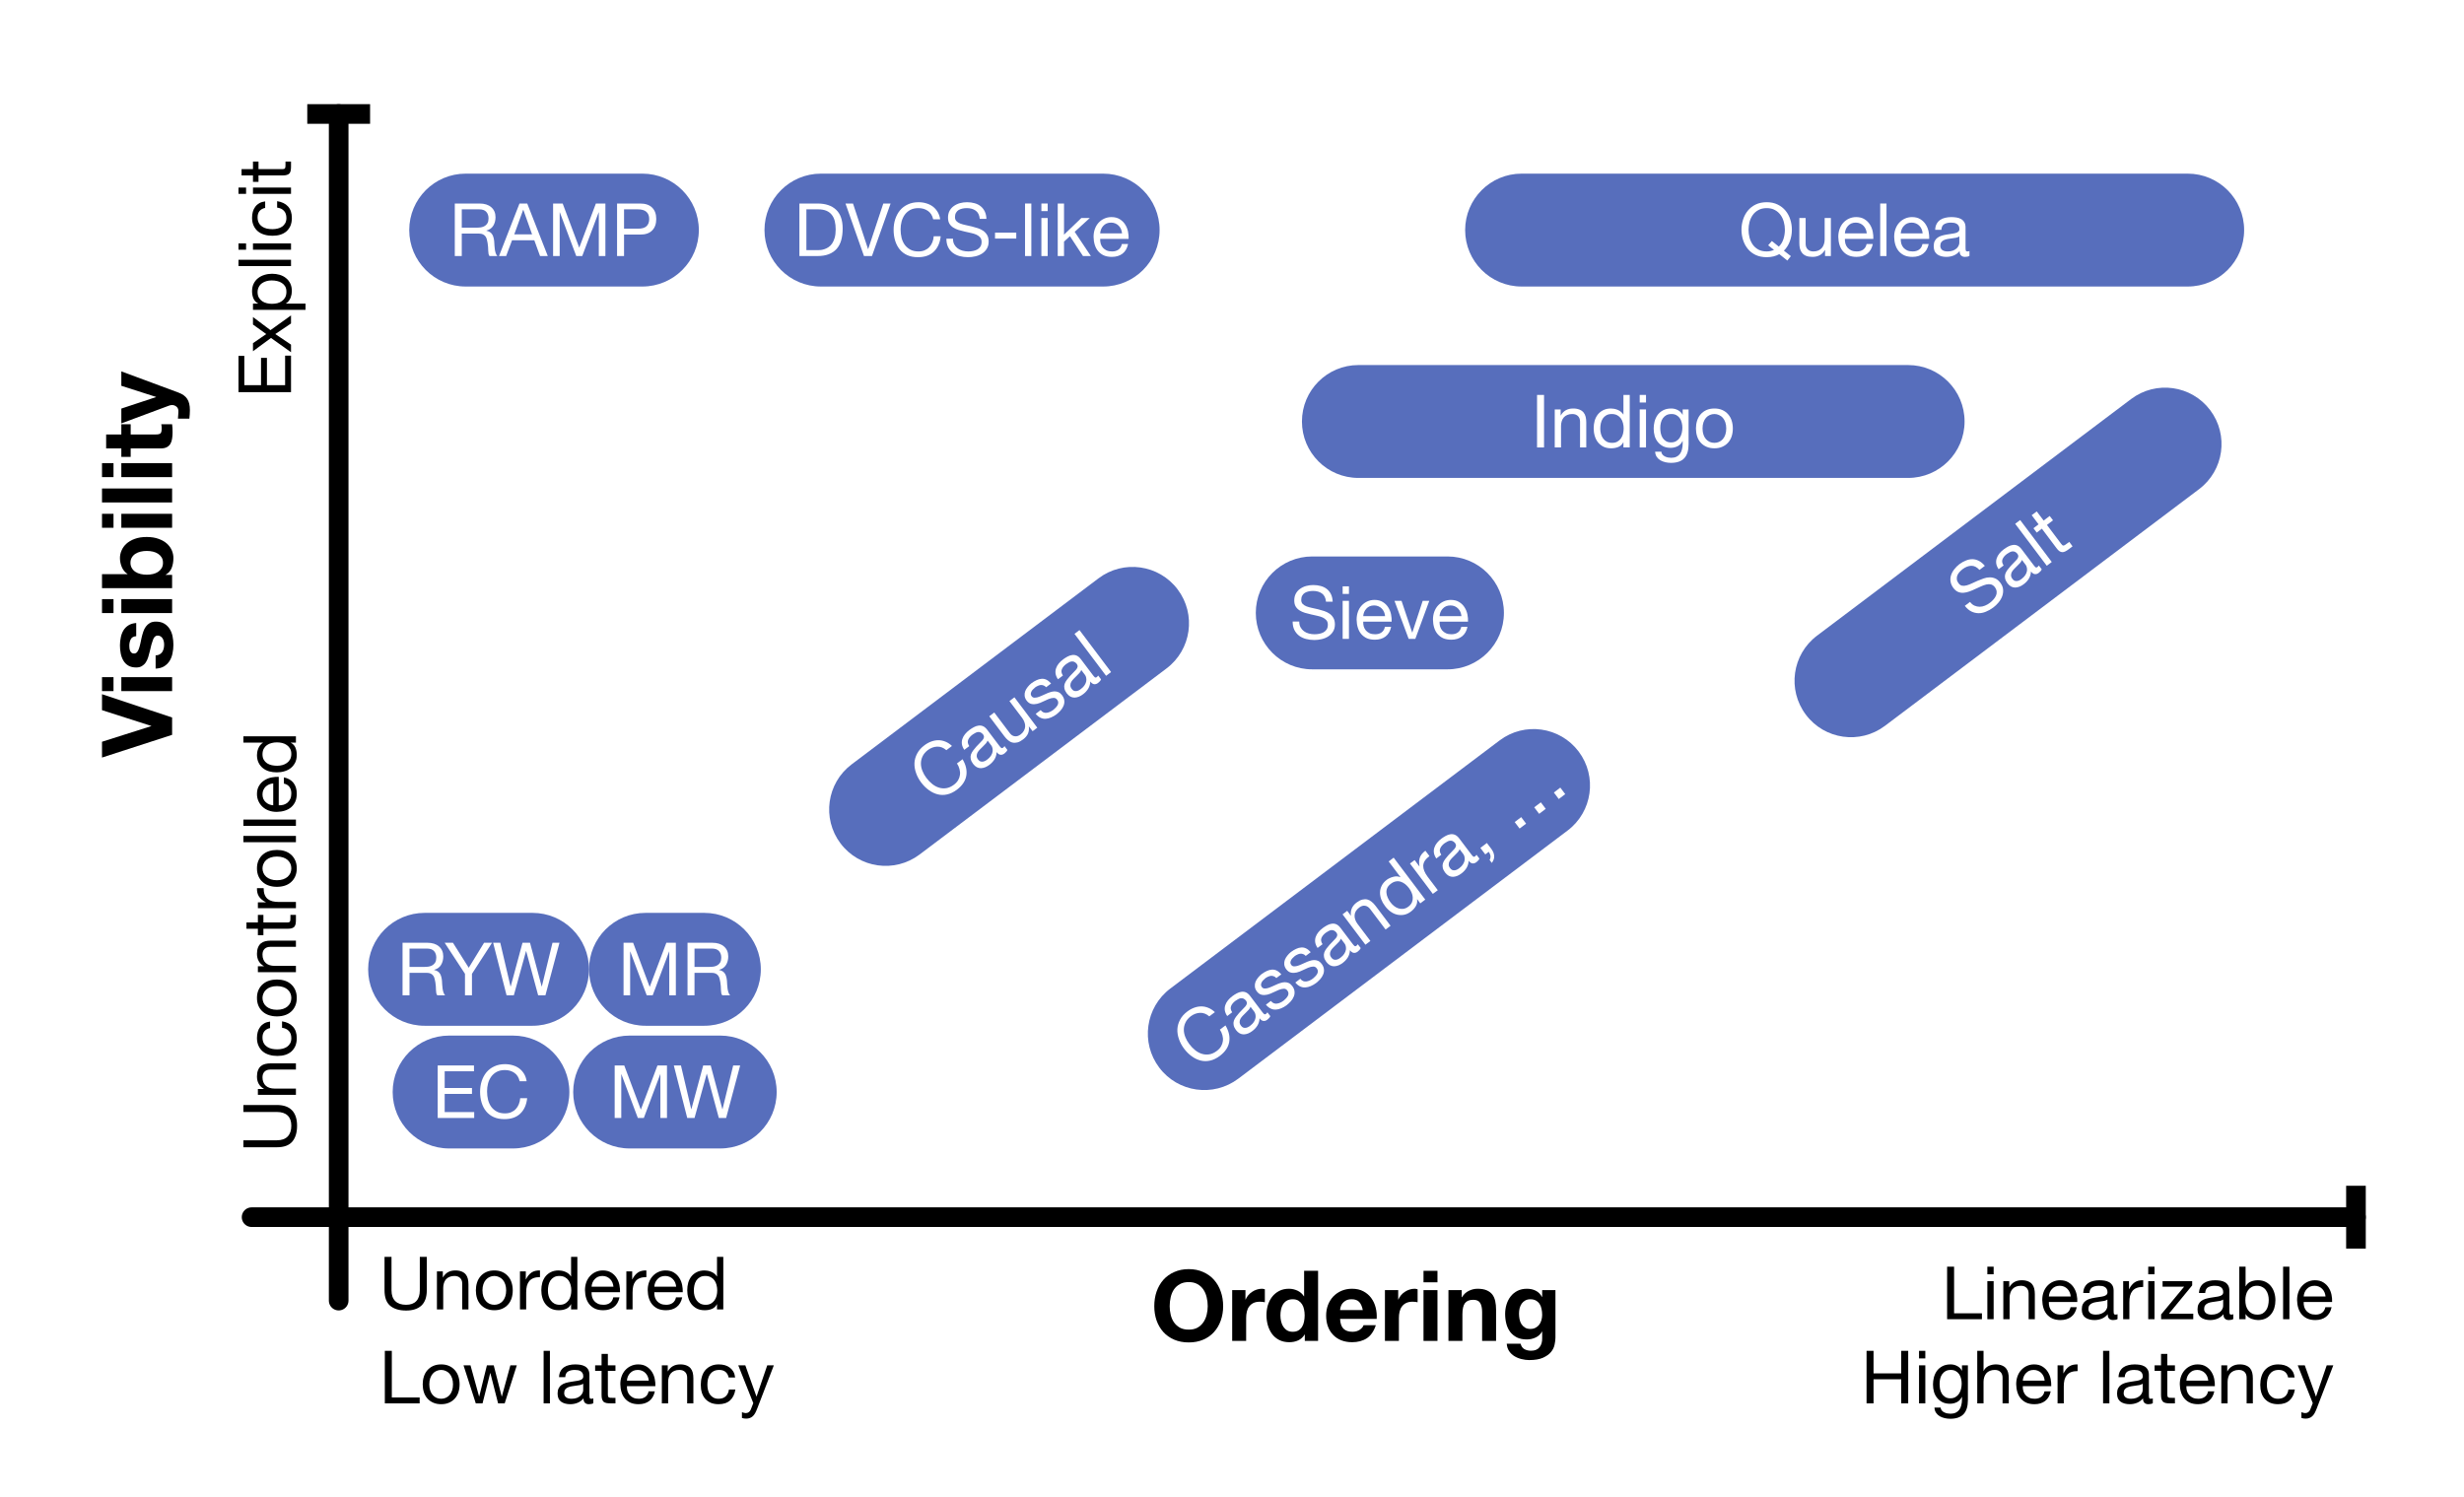 <?xml version="1.0" encoding="UTF-8"?>
<svg xmlns="http://www.w3.org/2000/svg" xmlns:xlink="http://www.w3.org/1999/xlink" width="502pt" height="305pt" viewBox="0 0 502 305" version="1.1">
<defs>
<g>
<symbol overflow="visible" id="glyph0-0">
<path style="stroke:none;" d="M 7.812 -12.141 L 2.219 -12.141 L 2.219 -1.906 L 7.812 -1.906 Z M 9.641 -13.953 L 9.641 -0.062 L 0.344 -0.062 L 0.344 -13.953 Z M 9.641 -13.953 "/>
</symbol>
<symbol overflow="visible" id="glyph0-1">
<path style="stroke:none;" d="M 3.906 -7.078 C 3.906 -7.703 3.973 -8.305 4.109 -8.891 C 4.242 -9.484 4.461 -10.008 4.766 -10.469 C 5.078 -10.926 5.477 -11.289 5.969 -11.562 C 6.469 -11.844 7.07 -11.984 7.781 -11.984 C 8.488 -11.984 9.086 -11.844 9.578 -11.562 C 10.066 -11.289 10.461 -10.926 10.766 -10.469 C 11.078 -10.008 11.301 -9.484 11.438 -8.891 C 11.582 -8.305 11.656 -7.703 11.656 -7.078 C 11.656 -6.484 11.582 -5.898 11.438 -5.328 C 11.301 -4.766 11.078 -4.254 10.766 -3.797 C 10.461 -3.348 10.066 -2.984 9.578 -2.703 C 9.086 -2.43 8.488 -2.297 7.781 -2.297 C 7.07 -2.297 6.469 -2.43 5.969 -2.703 C 5.477 -2.984 5.078 -3.348 4.766 -3.797 C 4.461 -4.254 4.242 -4.766 4.109 -5.328 C 3.973 -5.898 3.906 -6.484 3.906 -7.078 Z M 0.766 -7.078 C 0.766 -6.035 0.922 -5.062 1.234 -4.156 C 1.555 -3.258 2.016 -2.477 2.609 -1.812 C 3.211 -1.145 3.953 -0.625 4.828 -0.25 C 5.703 0.125 6.688 0.312 7.781 0.312 C 8.883 0.312 9.867 0.125 10.734 -0.25 C 11.609 -0.625 12.344 -1.145 12.938 -1.812 C 13.539 -2.477 14 -3.258 14.312 -4.156 C 14.633 -5.062 14.797 -6.035 14.797 -7.078 C 14.797 -8.148 14.633 -9.141 14.312 -10.047 C 14 -10.961 13.539 -11.758 12.938 -12.438 C 12.344 -13.113 11.609 -13.645 10.734 -14.031 C 9.867 -14.426 8.883 -14.625 7.781 -14.625 C 6.688 -14.625 5.703 -14.426 4.828 -14.031 C 3.953 -13.645 3.211 -13.113 2.609 -12.438 C 2.016 -11.758 1.555 -10.961 1.234 -10.047 C 0.922 -9.141 0.766 -8.148 0.766 -7.078 Z M 0.766 -7.078 "/>
</symbol>
<symbol overflow="visible" id="glyph0-2">
<path style="stroke:none;" d="M 1.078 -10.344 L 1.078 0 L 3.922 0 L 3.922 -4.656 C 3.922 -5.125 3.969 -5.555 4.062 -5.953 C 4.156 -6.359 4.312 -6.707 4.531 -7 C 4.75 -7.301 5.035 -7.539 5.391 -7.719 C 5.754 -7.895 6.195 -7.984 6.719 -7.984 C 6.895 -7.984 7.078 -7.973 7.266 -7.953 C 7.453 -7.93 7.609 -7.906 7.734 -7.875 L 7.734 -10.516 C 7.516 -10.586 7.312 -10.625 7.125 -10.625 C 6.758 -10.625 6.41 -10.566 6.078 -10.453 C 5.742 -10.348 5.43 -10.195 5.141 -10 C 4.848 -9.812 4.586 -9.582 4.359 -9.312 C 4.129 -9.039 3.945 -8.742 3.812 -8.422 L 3.781 -8.422 L 3.781 -10.344 Z M 1.078 -10.344 "/>
</symbol>
<symbol overflow="visible" id="glyph0-3">
<path style="stroke:none;" d="M 8.422 -5.203 C 8.422 -4.773 8.379 -4.359 8.297 -3.953 C 8.223 -3.555 8.094 -3.203 7.906 -2.891 C 7.719 -2.578 7.469 -2.328 7.156 -2.141 C 6.844 -1.953 6.453 -1.859 5.984 -1.859 C 5.535 -1.859 5.156 -1.953 4.844 -2.141 C 4.531 -2.336 4.27 -2.594 4.062 -2.906 C 3.863 -3.219 3.719 -3.57 3.625 -3.969 C 3.531 -4.375 3.484 -4.781 3.484 -5.188 C 3.484 -5.602 3.523 -6.008 3.609 -6.406 C 3.691 -6.801 3.828 -7.148 4.016 -7.453 C 4.211 -7.766 4.473 -8.016 4.797 -8.203 C 5.117 -8.391 5.516 -8.484 5.984 -8.484 C 6.453 -8.484 6.836 -8.391 7.141 -8.203 C 7.441 -8.016 7.691 -7.77 7.891 -7.469 C 8.086 -7.164 8.223 -6.816 8.297 -6.422 C 8.379 -6.035 8.422 -5.629 8.422 -5.203 Z M 8.453 -1.312 L 8.453 0 L 11.156 0 L 11.156 -14.281 L 8.312 -14.281 L 8.312 -9.078 L 8.281 -9.078 C 7.957 -9.586 7.52 -9.973 6.969 -10.234 C 6.414 -10.492 5.832 -10.625 5.219 -10.625 C 4.457 -10.625 3.789 -10.473 3.219 -10.172 C 2.645 -9.867 2.164 -9.469 1.781 -8.969 C 1.406 -8.477 1.117 -7.91 0.922 -7.266 C 0.734 -6.617 0.641 -5.953 0.641 -5.266 C 0.641 -4.547 0.734 -3.852 0.922 -3.188 C 1.117 -2.52 1.406 -1.926 1.781 -1.406 C 2.164 -0.895 2.648 -0.488 3.234 -0.188 C 3.828 0.113 4.508 0.266 5.281 0.266 C 5.957 0.266 6.566 0.141 7.109 -0.109 C 7.648 -0.359 8.086 -0.758 8.422 -1.312 Z M 8.453 -1.312 "/>
</symbol>
<symbol overflow="visible" id="glyph0-4">
<path style="stroke:none;" d="M 8.047 -6.281 L 3.422 -6.281 C 3.43 -6.477 3.473 -6.703 3.547 -6.953 C 3.617 -7.211 3.742 -7.453 3.922 -7.672 C 4.109 -7.898 4.348 -8.094 4.641 -8.25 C 4.941 -8.406 5.32 -8.484 5.781 -8.484 C 6.469 -8.484 6.984 -8.297 7.328 -7.922 C 7.672 -7.547 7.91 -7 8.047 -6.281 Z M 3.422 -4.484 L 10.875 -4.484 C 10.926 -5.285 10.859 -6.051 10.672 -6.781 C 10.492 -7.508 10.191 -8.16 9.766 -8.734 C 9.348 -9.305 8.812 -9.766 8.156 -10.109 C 7.508 -10.453 6.742 -10.625 5.859 -10.625 C 5.078 -10.625 4.359 -10.484 3.703 -10.203 C 3.055 -9.922 2.5 -9.535 2.031 -9.047 C 1.57 -8.555 1.211 -7.977 0.953 -7.312 C 0.703 -6.645 0.578 -5.926 0.578 -5.156 C 0.578 -4.352 0.695 -3.617 0.938 -2.953 C 1.188 -2.285 1.539 -1.711 2 -1.234 C 2.457 -0.754 3.008 -0.383 3.656 -0.125 C 4.312 0.133 5.047 0.266 5.859 0.266 C 7.035 0.266 8.035 0 8.859 -0.531 C 9.68 -1.07 10.297 -1.961 10.703 -3.203 L 8.203 -3.203 C 8.109 -2.879 7.852 -2.57 7.438 -2.281 C 7.02 -2 6.523 -1.859 5.953 -1.859 C 5.16 -1.859 4.551 -2.062 4.125 -2.469 C 3.695 -2.883 3.461 -3.555 3.422 -4.484 Z M 3.422 -4.484 "/>
</symbol>
<symbol overflow="visible" id="glyph0-5">
<path style="stroke:none;" d="M 4 -11.938 L 4 -14.281 L 1.156 -14.281 L 1.156 -11.938 Z M 1.156 -10.344 L 1.156 0 L 4 0 L 4 -10.344 Z M 1.156 -10.344 "/>
</symbol>
<symbol overflow="visible" id="glyph0-6">
<path style="stroke:none;" d="M 1.078 -10.344 L 1.078 0 L 3.922 0 L 3.922 -5.422 C 3.922 -6.473 4.094 -7.227 4.438 -7.688 C 4.781 -8.145 5.344 -8.375 6.125 -8.375 C 6.801 -8.375 7.27 -8.164 7.531 -7.75 C 7.801 -7.332 7.938 -6.695 7.938 -5.844 L 7.938 0 L 10.781 0 L 10.781 -6.359 C 10.781 -6.992 10.723 -7.578 10.609 -8.109 C 10.492 -8.641 10.297 -9.086 10.016 -9.453 C 9.734 -9.816 9.348 -10.102 8.859 -10.312 C 8.379 -10.52 7.758 -10.625 7 -10.625 C 6.395 -10.625 5.805 -10.484 5.234 -10.203 C 4.66 -9.93 4.195 -9.5 3.844 -8.906 L 3.781 -8.906 L 3.781 -10.344 Z M 1.078 -10.344 "/>
</symbol>
<symbol overflow="visible" id="glyph0-7">
<path style="stroke:none;" d="M 5.906 -2.438 C 5.457 -2.438 5.086 -2.531 4.797 -2.719 C 4.504 -2.906 4.266 -3.145 4.078 -3.438 C 3.898 -3.727 3.773 -4.055 3.703 -4.422 C 3.629 -4.797 3.594 -5.172 3.594 -5.547 C 3.594 -5.93 3.633 -6.301 3.719 -6.656 C 3.812 -7.008 3.953 -7.32 4.141 -7.594 C 4.336 -7.863 4.578 -8.078 4.859 -8.234 C 5.148 -8.398 5.5 -8.484 5.906 -8.484 C 6.363 -8.484 6.742 -8.395 7.047 -8.219 C 7.359 -8.039 7.609 -7.805 7.797 -7.516 C 7.984 -7.223 8.113 -6.883 8.188 -6.5 C 8.27 -6.125 8.312 -5.723 8.312 -5.297 C 8.312 -4.922 8.258 -4.562 8.156 -4.219 C 8.062 -3.883 7.914 -3.582 7.719 -3.312 C 7.52 -3.051 7.266 -2.836 6.953 -2.672 C 6.648 -2.516 6.301 -2.438 5.906 -2.438 Z M 11.016 -0.656 L 11.016 -10.344 L 8.312 -10.344 L 8.312 -8.953 L 8.281 -8.953 C 7.938 -9.555 7.504 -9.984 6.984 -10.234 C 6.473 -10.492 5.879 -10.625 5.203 -10.625 C 4.484 -10.625 3.844 -10.484 3.281 -10.203 C 2.727 -9.922 2.266 -9.539 1.891 -9.062 C 1.523 -8.594 1.242 -8.047 1.047 -7.422 C 0.859 -6.805 0.766 -6.164 0.766 -5.5 C 0.766 -4.789 0.848 -4.117 1.016 -3.484 C 1.18 -2.859 1.441 -2.305 1.797 -1.828 C 2.16 -1.359 2.617 -0.984 3.172 -0.703 C 3.734 -0.43 4.406 -0.297 5.188 -0.297 C 5.812 -0.297 6.406 -0.426 6.969 -0.688 C 7.531 -0.945 7.969 -1.352 8.281 -1.906 L 8.312 -1.906 L 8.312 -0.547 C 8.332 0.191 8.156 0.801 7.781 1.281 C 7.414 1.758 6.836 2 6.047 2 C 5.535 2 5.086 1.895 4.703 1.688 C 4.316 1.477 4.055 1.109 3.922 0.578 L 1.094 0.578 C 1.133 1.16 1.297 1.66 1.578 2.078 C 1.867 2.504 2.227 2.848 2.656 3.109 C 3.094 3.379 3.578 3.578 4.109 3.703 C 4.641 3.836 5.156 3.906 5.656 3.906 C 6.844 3.906 7.789 3.742 8.5 3.422 C 9.207 3.098 9.75 2.707 10.125 2.25 C 10.5 1.789 10.738 1.289 10.844 0.75 C 10.957 0.219 11.016 -0.25 11.016 -0.656 Z M 11.016 -0.656 "/>
</symbol>
<symbol overflow="visible" id="glyph1-0">
<path style="stroke:none;" d="M 6.141 -9.984 L 1.531 -9.984 L 1.531 -0.703 L 6.141 -0.703 Z M 6.906 -10.688 L 6.906 -0.016 L 0.766 -0.016 L 0.766 -10.688 Z M 6.906 -10.688 "/>
</symbol>
<symbol overflow="visible" id="glyph1-1">
<path style="stroke:none;" d="M 1.234 -10.703 L 1.234 0 L 2.656 0 L 2.656 -10.703 Z M 1.234 -10.703 "/>
</symbol>
<symbol overflow="visible" id="glyph1-2">
<path style="stroke:none;" d="M 0.953 -7.75 L 0.953 0 L 2.234 0 L 2.234 -4.375 C 2.234 -4.727 2.281 -5.051 2.375 -5.344 C 2.469 -5.645 2.609 -5.906 2.797 -6.125 C 2.992 -6.344 3.234 -6.508 3.516 -6.625 C 3.797 -6.75 4.133 -6.812 4.531 -6.812 C 5.02 -6.812 5.406 -6.672 5.688 -6.391 C 5.969 -6.109 6.109 -5.727 6.109 -5.25 L 6.109 0 L 7.375 0 L 7.375 -5.094 C 7.375 -5.52 7.332 -5.906 7.25 -6.25 C 7.164 -6.594 7.02 -6.891 6.812 -7.141 C 6.602 -7.391 6.328 -7.582 5.984 -7.719 C 5.641 -7.863 5.211 -7.938 4.703 -7.938 C 3.555 -7.938 2.719 -7.469 2.188 -6.531 L 2.156 -6.531 L 2.156 -7.75 Z M 0.953 -7.75 "/>
</symbol>
<symbol overflow="visible" id="glyph1-3">
<path style="stroke:none;" d="M 1.891 -3.812 C 1.891 -4.188 1.926 -4.551 2 -4.906 C 2.082 -5.27 2.211 -5.594 2.391 -5.875 C 2.578 -6.156 2.816 -6.379 3.109 -6.547 C 3.41 -6.723 3.781 -6.812 4.219 -6.812 C 4.656 -6.812 5.031 -6.727 5.344 -6.562 C 5.656 -6.395 5.906 -6.176 6.094 -5.906 C 6.289 -5.633 6.43 -5.32 6.516 -4.969 C 6.609 -4.613 6.656 -4.25 6.656 -3.875 C 6.656 -3.508 6.613 -3.148 6.531 -2.797 C 6.445 -2.453 6.305 -2.141 6.109 -1.859 C 5.922 -1.586 5.676 -1.363 5.375 -1.188 C 5.082 -1.02 4.723 -0.938 4.297 -0.938 C 3.879 -0.938 3.52 -1.016 3.219 -1.172 C 2.914 -1.336 2.664 -1.555 2.469 -1.828 C 2.27 -2.098 2.125 -2.406 2.031 -2.75 C 1.938 -3.094 1.891 -3.445 1.891 -3.812 Z M 7.891 0 L 7.891 -10.703 L 6.609 -10.703 L 6.609 -6.719 L 6.578 -6.719 C 6.441 -6.945 6.27 -7.141 6.062 -7.297 C 5.863 -7.453 5.645 -7.578 5.406 -7.672 C 5.176 -7.766 4.945 -7.832 4.719 -7.875 C 4.488 -7.914 4.273 -7.938 4.078 -7.938 C 3.484 -7.938 2.961 -7.828 2.516 -7.609 C 2.078 -7.398 1.707 -7.109 1.406 -6.734 C 1.113 -6.367 0.895 -5.941 0.75 -5.453 C 0.613 -4.961 0.547 -4.445 0.547 -3.906 C 0.547 -3.352 0.617 -2.832 0.766 -2.344 C 0.91 -1.852 1.129 -1.422 1.422 -1.047 C 1.723 -0.68 2.094 -0.383 2.531 -0.156 C 2.977 0.062 3.504 0.172 4.109 0.172 C 4.648 0.172 5.145 0.078 5.594 -0.109 C 6.039 -0.305 6.367 -0.617 6.578 -1.047 L 6.609 -1.047 L 6.609 0 Z M 7.891 0 "/>
</symbol>
<symbol overflow="visible" id="glyph1-4">
<path style="stroke:none;" d="M 2.312 -9.156 L 2.312 -10.703 L 1.031 -10.703 L 1.031 -9.156 Z M 1.031 -7.75 L 1.031 0 L 2.312 0 L 2.312 -7.75 Z M 1.031 -7.75 "/>
</symbol>
<symbol overflow="visible" id="glyph1-5">
<path style="stroke:none;" d="M 7.656 -0.656 L 7.656 -7.75 L 6.453 -7.75 L 6.453 -6.641 L 6.438 -6.641 C 6.207 -7.078 5.883 -7.398 5.469 -7.609 C 5.062 -7.828 4.613 -7.938 4.125 -7.938 C 3.457 -7.938 2.891 -7.805 2.422 -7.547 C 1.961 -7.297 1.594 -6.973 1.312 -6.578 C 1.039 -6.18 0.844 -5.738 0.719 -5.25 C 0.602 -4.77 0.547 -4.301 0.547 -3.844 C 0.547 -3.312 0.613 -2.805 0.75 -2.328 C 0.895 -1.859 1.113 -1.445 1.406 -1.094 C 1.695 -0.738 2.055 -0.453 2.484 -0.234 C 2.922 -0.023 3.426 0.078 4 0.078 C 4.5 0.078 4.973 -0.031 5.422 -0.25 C 5.867 -0.477 6.203 -0.832 6.422 -1.312 L 6.453 -1.312 L 6.453 -0.812 C 6.453 -0.383 6.406 0.008 6.312 0.375 C 6.227 0.738 6.094 1.047 5.906 1.297 C 5.719 1.555 5.477 1.754 5.188 1.891 C 4.895 2.035 4.539 2.109 4.125 2.109 C 3.914 2.109 3.695 2.086 3.469 2.047 C 3.238 2.004 3.023 1.93 2.828 1.828 C 2.629 1.734 2.461 1.602 2.328 1.438 C 2.191 1.281 2.117 1.086 2.109 0.859 L 0.844 0.859 C 0.863 1.273 0.973 1.629 1.172 1.922 C 1.367 2.211 1.617 2.445 1.922 2.625 C 2.234 2.801 2.578 2.93 2.953 3.016 C 3.328 3.098 3.691 3.141 4.047 3.141 C 5.285 3.141 6.195 2.82 6.781 2.188 C 7.363 1.562 7.656 0.613 7.656 -0.656 Z M 4.078 -1.031 C 3.66 -1.031 3.312 -1.117 3.031 -1.297 C 2.75 -1.473 2.52 -1.703 2.344 -1.984 C 2.176 -2.273 2.055 -2.594 1.984 -2.938 C 1.922 -3.289 1.891 -3.641 1.891 -3.984 C 1.891 -4.359 1.93 -4.711 2.016 -5.047 C 2.098 -5.391 2.234 -5.691 2.422 -5.953 C 2.609 -6.211 2.844 -6.422 3.125 -6.578 C 3.414 -6.734 3.77 -6.812 4.188 -6.812 C 4.582 -6.812 4.922 -6.727 5.203 -6.562 C 5.484 -6.406 5.711 -6.191 5.891 -5.922 C 6.066 -5.66 6.191 -5.363 6.266 -5.031 C 6.348 -4.707 6.391 -4.375 6.391 -4.031 C 6.391 -3.676 6.348 -3.316 6.266 -2.953 C 6.18 -2.598 6.047 -2.273 5.859 -1.984 C 5.68 -1.703 5.441 -1.473 5.141 -1.297 C 4.848 -1.117 4.492 -1.031 4.078 -1.031 Z M 4.078 -1.031 "/>
</symbol>
<symbol overflow="visible" id="glyph1-6">
<path style="stroke:none;" d="M 1.891 -3.875 C 1.891 -4.344 1.953 -4.758 2.078 -5.125 C 2.203 -5.488 2.375 -5.797 2.594 -6.047 C 2.812 -6.297 3.066 -6.484 3.359 -6.609 C 3.66 -6.742 3.977 -6.812 4.312 -6.812 C 4.633 -6.812 4.941 -6.742 5.234 -6.609 C 5.535 -6.484 5.797 -6.297 6.016 -6.047 C 6.234 -5.797 6.406 -5.488 6.531 -5.125 C 6.656 -4.758 6.719 -4.344 6.719 -3.875 C 6.719 -3.406 6.656 -2.984 6.531 -2.609 C 6.406 -2.242 6.234 -1.938 6.016 -1.688 C 5.797 -1.445 5.535 -1.258 5.234 -1.125 C 4.941 -1 4.633 -0.938 4.312 -0.938 C 3.977 -0.938 3.66 -1 3.359 -1.125 C 3.066 -1.258 2.812 -1.445 2.594 -1.688 C 2.375 -1.938 2.203 -2.242 2.078 -2.609 C 1.953 -2.984 1.891 -3.406 1.891 -3.875 Z M 0.547 -3.875 C 0.547 -3.301 0.625 -2.77 0.781 -2.281 C 0.938 -1.789 1.176 -1.363 1.5 -1 C 1.82 -0.633 2.219 -0.348 2.688 -0.141 C 3.156 0.066 3.695 0.172 4.312 0.172 C 4.926 0.172 5.461 0.066 5.922 -0.141 C 6.391 -0.348 6.785 -0.633 7.109 -1 C 7.43 -1.363 7.672 -1.789 7.828 -2.281 C 7.984 -2.77 8.062 -3.301 8.062 -3.875 C 8.062 -4.438 7.984 -4.961 7.828 -5.453 C 7.672 -5.953 7.43 -6.383 7.109 -6.75 C 6.785 -7.125 6.391 -7.414 5.922 -7.625 C 5.461 -7.832 4.926 -7.938 4.312 -7.938 C 3.695 -7.938 3.156 -7.832 2.688 -7.625 C 2.219 -7.414 1.82 -7.125 1.5 -6.75 C 1.176 -6.383 0.938 -5.953 0.781 -5.453 C 0.625 -4.961 0.547 -4.438 0.547 -3.875 Z M 0.547 -3.875 "/>
</symbol>
<symbol overflow="visible" id="glyph1-7">
<path style="stroke:none;" d="M 6.75 -3.062 L 6 -2.188 L 7.188 -1.25 C 6.707 -1.039 6.211 -0.938 5.703 -0.938 C 5.047 -0.938 4.484 -1.062 4.016 -1.312 C 3.547 -1.57 3.16 -1.91 2.859 -2.328 C 2.566 -2.754 2.348 -3.227 2.203 -3.75 C 2.066 -4.281 2 -4.816 2 -5.359 C 2 -5.898 2.066 -6.43 2.203 -6.953 C 2.348 -7.473 2.566 -7.941 2.859 -8.359 C 3.16 -8.785 3.547 -9.125 4.016 -9.375 C 4.484 -9.633 5.047 -9.766 5.703 -9.766 C 6.348 -9.766 6.906 -9.633 7.375 -9.375 C 7.844 -9.125 8.227 -8.785 8.531 -8.359 C 8.832 -7.941 9.051 -7.473 9.188 -6.953 C 9.332 -6.43 9.406 -5.898 9.406 -5.359 C 9.406 -4.691 9.305 -4.055 9.109 -3.453 C 8.91 -2.848 8.598 -2.336 8.172 -1.922 Z M 9.906 0.922 L 10.625 0.016 L 9.203 -1.094 C 9.742 -1.633 10.148 -2.273 10.422 -3.016 C 10.691 -3.754 10.828 -4.535 10.828 -5.359 C 10.828 -6.086 10.719 -6.785 10.5 -7.453 C 10.289 -8.129 9.969 -8.727 9.531 -9.25 C 9.102 -9.77 8.566 -10.188 7.922 -10.5 C 7.285 -10.812 6.547 -10.969 5.703 -10.969 C 4.848 -10.969 4.098 -10.812 3.453 -10.5 C 2.816 -10.188 2.285 -9.77 1.859 -9.25 C 1.43 -8.727 1.109 -8.129 0.891 -7.453 C 0.672 -6.785 0.562 -6.086 0.562 -5.359 C 0.562 -4.629 0.672 -3.926 0.891 -3.25 C 1.109 -2.57 1.43 -1.973 1.859 -1.453 C 2.285 -0.93 2.816 -0.52 3.453 -0.219 C 4.098 0.082 4.848 0.234 5.703 0.234 C 6.691 0.234 7.547 0.023 8.266 -0.391 Z M 9.906 0.922 "/>
</symbol>
<symbol overflow="visible" id="glyph1-8">
<path style="stroke:none;" d="M 7.375 0 L 7.375 -7.75 L 6.109 -7.75 L 6.109 -3.375 C 6.109 -3.02 6.055 -2.695 5.953 -2.406 C 5.859 -2.113 5.719 -1.859 5.531 -1.641 C 5.344 -1.422 5.102 -1.25 4.812 -1.125 C 4.531 -1 4.195 -0.938 3.812 -0.938 C 3.32 -0.938 2.938 -1.078 2.656 -1.359 C 2.375 -1.641 2.234 -2.02 2.234 -2.5 L 2.234 -7.75 L 0.953 -7.75 L 0.953 -2.656 C 0.953 -2.238 0.992 -1.852 1.078 -1.5 C 1.172 -1.156 1.32 -0.859 1.531 -0.609 C 1.738 -0.359 2.008 -0.164 2.344 -0.031 C 2.688 0.102 3.113 0.172 3.625 0.172 C 4.195 0.172 4.691 0.055 5.109 -0.172 C 5.535 -0.398 5.883 -0.754 6.156 -1.234 L 6.188 -1.234 L 6.188 0 Z M 7.375 0 "/>
</symbol>
<symbol overflow="visible" id="glyph1-9">
<path style="stroke:none;" d="M 6.344 -4.625 L 1.891 -4.625 C 1.91 -4.914 1.973 -5.191 2.078 -5.453 C 2.191 -5.723 2.344 -5.957 2.531 -6.156 C 2.719 -6.363 2.941 -6.523 3.203 -6.641 C 3.473 -6.754 3.773 -6.812 4.109 -6.812 C 4.43 -6.812 4.723 -6.754 4.984 -6.641 C 5.254 -6.523 5.484 -6.367 5.672 -6.172 C 5.867 -5.973 6.023 -5.738 6.141 -5.469 C 6.254 -5.195 6.32 -4.914 6.344 -4.625 Z M 7.578 -2.453 L 6.312 -2.453 C 6.207 -1.941 5.977 -1.562 5.625 -1.312 C 5.281 -1.062 4.844 -0.938 4.312 -0.938 C 3.883 -0.938 3.516 -1.004 3.203 -1.141 C 2.898 -1.285 2.645 -1.473 2.438 -1.703 C 2.238 -1.941 2.094 -2.211 2 -2.516 C 1.914 -2.828 1.879 -3.156 1.891 -3.5 L 7.688 -3.5 C 7.707 -3.969 7.664 -4.461 7.562 -4.984 C 7.457 -5.504 7.266 -5.984 6.984 -6.422 C 6.711 -6.859 6.348 -7.219 5.891 -7.5 C 5.441 -7.789 4.875 -7.938 4.188 -7.938 C 3.656 -7.938 3.164 -7.832 2.719 -7.625 C 2.281 -7.426 1.895 -7.145 1.562 -6.781 C 1.238 -6.426 0.988 -6.004 0.812 -5.516 C 0.633 -5.023 0.547 -4.488 0.547 -3.906 C 0.555 -3.312 0.641 -2.766 0.797 -2.266 C 0.953 -1.766 1.188 -1.332 1.5 -0.969 C 1.812 -0.613 2.191 -0.332 2.641 -0.125 C 3.098 0.07 3.641 0.172 4.266 0.172 C 5.141 0.172 5.863 -0.047 6.438 -0.484 C 7.02 -0.93 7.398 -1.586 7.578 -2.453 Z M 7.578 -2.453 "/>
</symbol>
<symbol overflow="visible" id="glyph1-10">
<path style="stroke:none;" d="M 1.031 -10.703 L 1.031 0 L 2.312 0 L 2.312 -10.703 Z M 1.031 -10.703 "/>
</symbol>
<symbol overflow="visible" id="glyph1-11">
<path style="stroke:none;" d="M 7.828 -0.031 C 7.609 0.102 7.305 0.172 6.922 0.172 C 6.586 0.172 6.32 0.078 6.125 -0.109 C 5.926 -0.297 5.828 -0.598 5.828 -1.016 C 5.484 -0.598 5.078 -0.297 4.609 -0.109 C 4.148 0.078 3.648 0.172 3.109 0.172 C 2.754 0.172 2.422 0.129 2.109 0.047 C 1.797 -0.035 1.52 -0.16 1.281 -0.328 C 1.051 -0.492 0.867 -0.711 0.734 -0.984 C 0.609 -1.266 0.547 -1.602 0.547 -2 C 0.547 -2.438 0.617 -2.797 0.766 -3.078 C 0.91 -3.359 1.102 -3.582 1.344 -3.75 C 1.594 -3.926 1.875 -4.062 2.188 -4.156 C 2.508 -4.25 2.836 -4.32 3.172 -4.375 C 3.516 -4.445 3.844 -4.5 4.156 -4.531 C 4.477 -4.57 4.758 -4.625 5 -4.688 C 5.238 -4.75 5.426 -4.844 5.562 -4.969 C 5.707 -5.094 5.781 -5.273 5.781 -5.516 C 5.781 -5.797 5.723 -6.02 5.609 -6.188 C 5.504 -6.363 5.367 -6.492 5.203 -6.578 C 5.047 -6.672 4.863 -6.734 4.656 -6.766 C 4.445 -6.797 4.242 -6.812 4.047 -6.812 C 3.504 -6.812 3.051 -6.707 2.688 -6.5 C 2.332 -6.289 2.141 -5.906 2.109 -5.344 L 0.844 -5.344 C 0.863 -5.82 0.961 -6.223 1.141 -6.547 C 1.316 -6.879 1.555 -7.148 1.859 -7.359 C 2.16 -7.566 2.504 -7.711 2.891 -7.797 C 3.273 -7.891 3.688 -7.938 4.125 -7.938 C 4.477 -7.938 4.828 -7.91 5.172 -7.859 C 5.516 -7.805 5.828 -7.703 6.109 -7.547 C 6.391 -7.391 6.613 -7.172 6.781 -6.891 C 6.945 -6.617 7.031 -6.258 7.031 -5.812 L 7.031 -1.812 C 7.031 -1.508 7.047 -1.285 7.078 -1.141 C 7.117 -1.004 7.238 -0.938 7.438 -0.938 C 7.551 -0.938 7.68 -0.961 7.828 -1.016 Z M 5.766 -4 C 5.598 -3.883 5.383 -3.797 5.125 -3.734 C 4.863 -3.68 4.594 -3.641 4.312 -3.609 C 4.031 -3.578 3.742 -3.535 3.453 -3.484 C 3.16 -3.441 2.898 -3.367 2.672 -3.266 C 2.441 -3.172 2.254 -3.031 2.109 -2.844 C 1.961 -2.656 1.891 -2.398 1.891 -2.078 C 1.891 -1.867 1.93 -1.691 2.016 -1.547 C 2.098 -1.398 2.207 -1.281 2.344 -1.188 C 2.477 -1.102 2.633 -1.039 2.812 -1 C 3 -0.957 3.191 -0.938 3.391 -0.938 C 3.805 -0.938 4.164 -0.992 4.469 -1.109 C 4.77 -1.234 5.016 -1.379 5.203 -1.547 C 5.391 -1.723 5.531 -1.914 5.625 -2.125 C 5.719 -2.332 5.766 -2.523 5.766 -2.703 Z M 5.766 -4 "/>
</symbol>
<symbol overflow="visible" id="glyph1-12">
<path style="stroke:none;" d="M 1.172 -10.703 L 1.172 0 L 8.609 0 L 8.609 -1.203 L 2.594 -1.203 L 2.594 -4.906 L 8.156 -4.906 L 8.156 -6.109 L 2.594 -6.109 L 2.594 -9.516 L 8.562 -9.516 L 8.562 -10.703 Z M 1.172 -10.703 "/>
</symbol>
<symbol overflow="visible" id="glyph1-13">
<path style="stroke:none;" d="M 8.703 -7.484 L 10.125 -7.484 C 10.039 -8.055 9.867 -8.555 9.609 -8.984 C 9.348 -9.422 9.023 -9.785 8.641 -10.078 C 8.254 -10.367 7.812 -10.586 7.312 -10.734 C 6.812 -10.891 6.281 -10.969 5.719 -10.969 C 4.895 -10.969 4.164 -10.816 3.531 -10.516 C 2.895 -10.223 2.363 -9.82 1.938 -9.312 C 1.52 -8.801 1.195 -8.203 0.969 -7.516 C 0.75 -6.836 0.641 -6.109 0.641 -5.328 C 0.641 -4.547 0.742 -3.812 0.953 -3.125 C 1.16 -2.445 1.469 -1.859 1.875 -1.359 C 2.281 -0.859 2.789 -0.469 3.406 -0.188 C 4.031 0.094 4.758 0.234 5.594 0.234 C 6.969 0.234 8.047 -0.141 8.828 -0.891 C 9.617 -1.641 10.086 -2.688 10.234 -4.031 L 8.812 -4.031 C 8.781 -3.594 8.688 -3.18 8.531 -2.797 C 8.383 -2.422 8.176 -2.094 7.906 -1.812 C 7.645 -1.539 7.332 -1.328 6.969 -1.172 C 6.602 -1.016 6.188 -0.938 5.719 -0.938 C 5.07 -0.938 4.52 -1.055 4.062 -1.297 C 3.602 -1.547 3.223 -1.867 2.922 -2.266 C 2.629 -2.672 2.41 -3.145 2.266 -3.688 C 2.129 -4.238 2.062 -4.82 2.062 -5.438 C 2.062 -5.988 2.129 -6.523 2.266 -7.047 C 2.41 -7.566 2.629 -8.031 2.922 -8.438 C 3.223 -8.844 3.598 -9.164 4.047 -9.406 C 4.504 -9.645 5.055 -9.766 5.703 -9.766 C 6.453 -9.766 7.098 -9.57 7.641 -9.188 C 8.18 -8.812 8.535 -8.242 8.703 -7.484 Z M 8.703 -7.484 "/>
</symbol>
<symbol overflow="visible" id="glyph1-14">
<path style="stroke:none;" d="M 1.172 -10.703 L 1.172 0 L 2.594 0 L 2.594 -4.578 L 6.078 -4.578 C 6.422 -4.578 6.695 -4.523 6.906 -4.422 C 7.125 -4.316 7.297 -4.176 7.422 -4 C 7.555 -3.82 7.648 -3.613 7.703 -3.375 C 7.766 -3.145 7.816 -2.898 7.859 -2.641 C 7.91 -2.379 7.941 -2.113 7.953 -1.844 C 7.961 -1.57 7.973 -1.316 7.984 -1.078 C 7.992 -0.848 8.016 -0.641 8.047 -0.453 C 8.078 -0.266 8.145 -0.113 8.25 0 L 9.844 0 C 9.688 -0.176 9.57 -0.379 9.5 -0.609 C 9.426 -0.848 9.367 -1.098 9.328 -1.359 C 9.285 -1.617 9.258 -1.883 9.25 -2.156 C 9.238 -2.426 9.223 -2.691 9.203 -2.953 C 9.18 -3.211 9.141 -3.461 9.078 -3.703 C 9.023 -3.941 8.941 -4.16 8.828 -4.359 C 8.711 -4.555 8.555 -4.723 8.359 -4.859 C 8.16 -4.992 7.91 -5.094 7.609 -5.156 L 7.609 -5.188 C 8.254 -5.363 8.723 -5.695 9.016 -6.188 C 9.316 -6.688 9.469 -7.258 9.469 -7.906 C 9.469 -8.77 9.176 -9.453 8.594 -9.953 C 8.02 -10.453 7.223 -10.703 6.203 -10.703 Z M 5.562 -5.781 L 2.594 -5.781 L 2.594 -9.516 L 6.141 -9.516 C 6.805 -9.516 7.289 -9.344 7.594 -9 C 7.895 -8.656 8.047 -8.219 8.047 -7.688 C 8.047 -7.289 7.977 -6.969 7.844 -6.719 C 7.707 -6.477 7.523 -6.285 7.297 -6.141 C 7.066 -5.992 6.801 -5.895 6.5 -5.844 C 6.207 -5.801 5.895 -5.781 5.562 -5.781 Z M 5.562 -5.781 "/>
</symbol>
<symbol overflow="visible" id="glyph1-15">
<path style="stroke:none;" d="M 5.594 -4.375 L 9.688 -10.703 L 8.062 -10.703 L 4.938 -5.609 L 1.719 -10.703 L 0.031 -10.703 L 4.172 -4.375 L 4.172 0 L 5.594 0 Z M 5.594 -4.375 "/>
</symbol>
<symbol overflow="visible" id="glyph1-16">
<path style="stroke:none;" d="M 10.844 0 L 13.703 -10.703 L 12.281 -10.703 L 10.109 -1.797 L 10.078 -1.797 L 7.703 -10.703 L 6.172 -10.703 L 3.766 -1.797 L 3.734 -1.797 L 1.641 -10.703 L 0.188 -10.703 L 2.922 0 L 4.406 0 L 6.891 -9 L 6.922 -9 L 9.359 0 Z M 10.844 0 "/>
</symbol>
<symbol overflow="visible" id="glyph1-17">
<path style="stroke:none;" d="M 9.719 -3.875 L 9.719 -10.703 L 8.297 -10.703 L 8.297 -3.875 C 8.297 -2.914 8.055 -2.188 7.578 -1.688 C 7.109 -1.188 6.414 -0.938 5.5 -0.938 C 4.539 -0.938 3.805 -1.188 3.297 -1.688 C 2.785 -2.188 2.531 -2.914 2.531 -3.875 L 2.531 -10.703 L 1.109 -10.703 L 1.109 -3.875 C 1.109 -2.438 1.492 -1.391 2.266 -0.734 C 3.047 -0.086 4.125 0.234 5.5 0.234 C 6.852 0.234 7.895 -0.102 8.625 -0.781 C 9.352 -1.469 9.719 -2.5 9.719 -3.875 Z M 9.719 -3.875 "/>
</symbol>
<symbol overflow="visible" id="glyph1-18">
<path style="stroke:none;" d="M 0.922 -7.75 L 0.922 0 L 2.188 0 L 2.188 -3.453 C 2.188 -3.953 2.234 -4.395 2.328 -4.781 C 2.43 -5.164 2.594 -5.492 2.812 -5.766 C 3.039 -6.035 3.332 -6.238 3.688 -6.375 C 4.051 -6.508 4.488 -6.578 5 -6.578 L 5 -7.938 C 4.301 -7.957 3.727 -7.816 3.281 -7.516 C 2.832 -7.211 2.453 -6.75 2.141 -6.125 L 2.109 -6.125 L 2.109 -7.75 Z M 0.922 -7.75 "/>
</symbol>
<symbol overflow="visible" id="glyph1-19">
<path style="stroke:none;" d="M 1.172 -10.703 L 1.172 0 L 8.266 0 L 8.266 -1.203 L 2.594 -1.203 L 2.594 -10.703 Z M 1.172 -10.703 "/>
</symbol>
<symbol overflow="visible" id="glyph1-20">
<path style="stroke:none;" d="M 0.328 -0.969 L 0.328 0 L 6.875 0 L 6.875 -1.125 L 1.922 -1.125 L 6.656 -6.891 L 6.656 -7.75 L 0.625 -7.75 L 0.625 -6.625 L 5.016 -6.625 Z M 0.328 -0.969 "/>
</symbol>
<symbol overflow="visible" id="glyph1-21">
<path style="stroke:none;" d="M 1 -10.703 L 1 0 L 2.281 0 L 2.281 -1.031 L 2.312 -1.031 C 2.445 -0.801 2.617 -0.609 2.828 -0.453 C 3.035 -0.297 3.254 -0.172 3.484 -0.078 C 3.711 0.004 3.941 0.066 4.172 0.109 C 4.41 0.148 4.625 0.172 4.812 0.172 C 5.406 0.172 5.922 0.066 6.359 -0.141 C 6.805 -0.359 7.176 -0.648 7.469 -1.016 C 7.77 -1.379 7.992 -1.805 8.141 -2.297 C 8.285 -2.785 8.359 -3.305 8.359 -3.859 C 8.359 -4.41 8.281 -4.93 8.125 -5.422 C 7.977 -5.91 7.754 -6.344 7.453 -6.719 C 7.16 -7.094 6.789 -7.391 6.344 -7.609 C 5.906 -7.828 5.383 -7.938 4.781 -7.938 C 4.238 -7.938 3.742 -7.836 3.297 -7.641 C 2.848 -7.441 2.52 -7.129 2.312 -6.703 L 2.281 -6.703 L 2.281 -10.703 Z M 7 -3.938 C 7 -3.562 6.957 -3.191 6.875 -2.828 C 6.801 -2.473 6.672 -2.156 6.484 -1.875 C 6.305 -1.594 6.07 -1.363 5.781 -1.188 C 5.488 -1.02 5.125 -0.938 4.688 -0.938 C 4.238 -0.938 3.859 -1.02 3.547 -1.188 C 3.242 -1.352 2.992 -1.57 2.797 -1.844 C 2.598 -2.113 2.453 -2.426 2.359 -2.781 C 2.273 -3.133 2.234 -3.504 2.234 -3.891 C 2.234 -4.242 2.273 -4.594 2.359 -4.938 C 2.441 -5.289 2.578 -5.602 2.766 -5.875 C 2.961 -6.156 3.207 -6.379 3.5 -6.547 C 3.801 -6.723 4.172 -6.812 4.609 -6.812 C 5.016 -6.812 5.367 -6.727 5.672 -6.562 C 5.984 -6.406 6.234 -6.191 6.422 -5.922 C 6.617 -5.648 6.766 -5.344 6.859 -5 C 6.953 -4.656 7 -4.301 7 -3.938 Z M 7 -3.938 "/>
</symbol>
<symbol overflow="visible" id="glyph1-22">
<path style="stroke:none;" d="M 2.594 -1.203 L 2.594 -9.516 L 5 -9.516 C 5.656 -9.516 6.207 -9.422 6.656 -9.234 C 7.102 -9.047 7.469 -8.773 7.75 -8.422 C 8.039 -8.066 8.25 -7.633 8.375 -7.125 C 8.5 -6.625 8.562 -6.055 8.562 -5.422 C 8.562 -4.754 8.492 -4.188 8.359 -3.719 C 8.223 -3.258 8.051 -2.875 7.844 -2.562 C 7.633 -2.25 7.395 -2.004 7.125 -1.828 C 6.863 -1.648 6.598 -1.516 6.328 -1.422 C 6.055 -1.328 5.801 -1.266 5.562 -1.234 C 5.32 -1.211 5.125 -1.203 4.969 -1.203 Z M 1.172 -10.703 L 1.172 0 L 4.844 0 C 5.738 0 6.508 -0.125 7.156 -0.375 C 7.801 -0.625 8.332 -0.984 8.75 -1.453 C 9.176 -1.93 9.488 -2.52 9.688 -3.219 C 9.883 -3.914 9.984 -4.711 9.984 -5.609 C 9.984 -7.328 9.535 -8.602 8.641 -9.438 C 7.754 -10.281 6.488 -10.703 4.844 -10.703 Z M 1.172 -10.703 "/>
</symbol>
<symbol overflow="visible" id="glyph1-23">
<path style="stroke:none;" d="M 5.391 0 L 9.188 -10.703 L 7.703 -10.703 L 4.625 -1.422 L 4.594 -1.422 L 1.531 -10.703 L 0 -10.703 L 3.766 0 Z M 5.391 0 "/>
</symbol>
<symbol overflow="visible" id="glyph1-24">
<path style="stroke:none;" d="M 7.359 -7.578 L 8.719 -7.578 C 8.695 -8.16 8.582 -8.664 8.375 -9.094 C 8.164 -9.52 7.883 -9.875 7.531 -10.156 C 7.176 -10.438 6.766 -10.641 6.297 -10.766 C 5.828 -10.898 5.316 -10.969 4.766 -10.969 C 4.273 -10.969 3.797 -10.906 3.328 -10.781 C 2.867 -10.656 2.457 -10.461 2.094 -10.203 C 1.727 -9.953 1.438 -9.629 1.219 -9.234 C 1 -8.836 0.891 -8.367 0.891 -7.828 C 0.891 -7.336 0.984 -6.93 1.172 -6.609 C 1.367 -6.285 1.629 -6.02 1.953 -5.812 C 2.273 -5.602 2.641 -5.438 3.047 -5.312 C 3.461 -5.188 3.883 -5.078 4.312 -4.984 C 4.738 -4.891 5.156 -4.797 5.562 -4.703 C 5.977 -4.617 6.348 -4.504 6.672 -4.359 C 6.992 -4.211 7.25 -4.023 7.438 -3.797 C 7.633 -3.566 7.734 -3.266 7.734 -2.891 C 7.734 -2.504 7.656 -2.188 7.5 -1.938 C 7.344 -1.688 7.133 -1.488 6.875 -1.344 C 6.613 -1.195 6.316 -1.094 5.984 -1.031 C 5.66 -0.969 5.344 -0.938 5.031 -0.938 C 4.625 -0.938 4.227 -0.988 3.844 -1.094 C 3.469 -1.195 3.141 -1.352 2.859 -1.562 C 2.578 -1.77 2.348 -2.035 2.172 -2.359 C 1.992 -2.68 1.906 -3.07 1.906 -3.531 L 0.562 -3.531 C 0.562 -2.875 0.676 -2.305 0.906 -1.828 C 1.145 -1.359 1.461 -0.969 1.859 -0.656 C 2.266 -0.352 2.734 -0.129 3.266 0.016 C 3.805 0.16 4.379 0.234 4.984 0.234 C 5.473 0.234 5.961 0.176 6.453 0.062 C 6.953 -0.051 7.398 -0.234 7.797 -0.484 C 8.203 -0.742 8.531 -1.07 8.781 -1.469 C 9.039 -1.875 9.172 -2.363 9.172 -2.938 C 9.172 -3.469 9.07 -3.906 8.875 -4.25 C 8.676 -4.602 8.414 -4.895 8.094 -5.125 C 7.77 -5.352 7.398 -5.535 6.984 -5.672 C 6.578 -5.805 6.16 -5.926 5.734 -6.031 C 5.305 -6.133 4.891 -6.227 4.484 -6.312 C 4.078 -6.395 3.707 -6.5 3.375 -6.625 C 3.051 -6.758 2.789 -6.926 2.594 -7.125 C 2.406 -7.332 2.312 -7.602 2.312 -7.938 C 2.312 -8.281 2.379 -8.57 2.516 -8.812 C 2.648 -9.051 2.828 -9.238 3.047 -9.375 C 3.273 -9.508 3.535 -9.609 3.828 -9.672 C 4.117 -9.734 4.41 -9.766 4.703 -9.766 C 5.441 -9.766 6.051 -9.594 6.531 -9.25 C 7.008 -8.906 7.285 -8.348 7.359 -7.578 Z M 7.359 -7.578 "/>
</symbol>
<symbol overflow="visible" id="glyph1-25">
<path style="stroke:none;" d="M 0.75 -4.766 L 0.75 -3.562 L 5.078 -3.562 L 5.078 -4.766 Z M 0.75 -4.766 "/>
</symbol>
<symbol overflow="visible" id="glyph1-26">
<path style="stroke:none;" d="M 1.031 -10.703 L 1.031 0 L 2.312 0 L 2.312 -2.938 L 3.516 -4.047 L 6.172 0 L 7.781 0 L 4.484 -4.938 L 7.562 -7.75 L 5.844 -7.75 L 2.312 -4.359 L 2.312 -10.703 Z M 1.031 -10.703 "/>
</symbol>
<symbol overflow="visible" id="glyph1-27">
<path style="stroke:none;" d="M 8.641 0 L 11.109 -7.75 L 9.797 -7.75 L 8.062 -1.406 L 8.031 -1.406 L 6.406 -7.75 L 5.016 -7.75 L 3.453 -1.406 L 3.422 -1.406 L 1.672 -7.75 L 0.25 -7.75 L 2.75 0 L 4.125 0 L 5.688 -6.172 L 5.719 -6.172 L 7.297 0 Z M 8.641 0 "/>
</symbol>
<symbol overflow="visible" id="glyph1-28">
<path style="stroke:none;" d=""/>
</symbol>
<symbol overflow="visible" id="glyph1-29">
<path style="stroke:none;" d="M 2.734 -7.75 L 2.734 -10.078 L 1.453 -10.078 L 1.453 -7.75 L 0.141 -7.75 L 0.141 -6.625 L 1.453 -6.625 L 1.453 -1.688 C 1.453 -1.332 1.488 -1.047 1.562 -0.828 C 1.633 -0.609 1.738 -0.438 1.875 -0.312 C 2.02 -0.195 2.211 -0.113 2.453 -0.062 C 2.691 -0.02 2.973 0 3.297 0 L 4.281 0 L 4.281 -1.125 L 3.688 -1.125 C 3.488 -1.125 3.328 -1.129 3.203 -1.141 C 3.078 -1.16 2.977 -1.191 2.906 -1.234 C 2.844 -1.285 2.797 -1.359 2.766 -1.453 C 2.742 -1.547 2.734 -1.664 2.734 -1.812 L 2.734 -6.625 L 4.281 -6.625 L 4.281 -7.75 Z M 2.734 -7.75 "/>
</symbol>
<symbol overflow="visible" id="glyph1-30">
<path style="stroke:none;" d="M 6.219 -5.266 L 7.547 -5.266 C 7.492 -5.723 7.375 -6.117 7.188 -6.453 C 7 -6.785 6.754 -7.062 6.453 -7.281 C 6.16 -7.508 5.82 -7.676 5.438 -7.781 C 5.051 -7.883 4.641 -7.938 4.203 -7.938 C 3.586 -7.938 3.051 -7.828 2.594 -7.609 C 2.133 -7.398 1.75 -7.109 1.438 -6.734 C 1.133 -6.359 0.91 -5.914 0.766 -5.406 C 0.617 -4.906 0.547 -4.363 0.547 -3.781 C 0.547 -3.195 0.617 -2.66 0.766 -2.172 C 0.922 -1.691 1.148 -1.273 1.453 -0.922 C 1.766 -0.578 2.145 -0.305 2.594 -0.109 C 3.051 0.078 3.578 0.172 4.172 0.172 C 5.16 0.172 5.941 -0.086 6.516 -0.609 C 7.086 -1.129 7.445 -1.867 7.594 -2.828 L 6.281 -2.828 C 6.207 -2.234 5.988 -1.77 5.625 -1.438 C 5.27 -1.102 4.781 -0.938 4.156 -0.938 C 3.758 -0.938 3.414 -1.016 3.125 -1.172 C 2.832 -1.336 2.594 -1.551 2.406 -1.812 C 2.227 -2.082 2.098 -2.383 2.016 -2.719 C 1.93 -3.062 1.891 -3.414 1.891 -3.781 C 1.891 -4.164 1.926 -4.539 2 -4.906 C 2.082 -5.27 2.219 -5.594 2.406 -5.875 C 2.594 -6.156 2.836 -6.379 3.141 -6.547 C 3.453 -6.723 3.844 -6.812 4.312 -6.812 C 4.844 -6.812 5.27 -6.676 5.594 -6.406 C 5.914 -6.133 6.125 -5.754 6.219 -5.266 Z M 6.219 -5.266 "/>
</symbol>
<symbol overflow="visible" id="glyph1-31">
<path style="stroke:none;" d="M 4 1.031 C 3.852 1.414 3.707 1.738 3.562 2 C 3.414 2.258 3.254 2.469 3.078 2.625 C 2.898 2.789 2.703 2.91 2.484 2.984 C 2.273 3.066 2.031 3.109 1.75 3.109 C 1.602 3.109 1.453 3.098 1.297 3.078 C 1.148 3.055 1.008 3.02 0.875 2.969 L 0.875 1.797 C 0.977 1.848 1.102 1.891 1.25 1.922 C 1.395 1.961 1.52 1.984 1.625 1.984 C 1.883 1.984 2.098 1.922 2.266 1.797 C 2.441 1.672 2.578 1.492 2.672 1.266 L 3.188 -0.047 L 0.125 -7.75 L 1.562 -7.75 L 3.828 -1.406 L 3.859 -1.406 L 6.031 -7.75 L 7.375 -7.75 Z M 4 1.031 "/>
</symbol>
<symbol overflow="visible" id="glyph1-32">
<path style="stroke:none;" d="M 1.172 -10.703 L 1.172 0 L 2.594 0 L 2.594 -4.906 L 8.234 -4.906 L 8.234 0 L 9.656 0 L 9.656 -10.703 L 8.234 -10.703 L 8.234 -6.109 L 2.594 -6.109 L 2.594 -10.703 Z M 1.172 -10.703 "/>
</symbol>
<symbol overflow="visible" id="glyph1-33">
<path style="stroke:none;" d="M 0.953 -10.703 L 0.953 0 L 2.234 0 L 2.234 -4.375 C 2.234 -4.727 2.281 -5.051 2.375 -5.344 C 2.469 -5.645 2.609 -5.906 2.797 -6.125 C 2.992 -6.344 3.234 -6.508 3.516 -6.625 C 3.797 -6.75 4.133 -6.812 4.531 -6.812 C 5.02 -6.812 5.406 -6.672 5.688 -6.391 C 5.969 -6.109 6.109 -5.727 6.109 -5.25 L 6.109 0 L 7.375 0 L 7.375 -5.094 C 7.375 -5.52 7.332 -5.906 7.25 -6.25 C 7.164 -6.594 7.02 -6.891 6.812 -7.141 C 6.602 -7.391 6.328 -7.582 5.984 -7.719 C 5.641 -7.863 5.211 -7.938 4.703 -7.938 C 4.473 -7.938 4.234 -7.91 3.984 -7.859 C 3.742 -7.805 3.508 -7.727 3.281 -7.625 C 3.062 -7.52 2.863 -7.383 2.688 -7.219 C 2.508 -7.051 2.367 -6.848 2.266 -6.609 L 2.234 -6.609 L 2.234 -10.703 Z M 0.953 -10.703 "/>
</symbol>
<symbol overflow="visible" id="glyph1-34">
<path style="stroke:none;" d="M 4.453 0 L 7.297 -7.75 L 5.953 -7.75 L 3.844 -1.297 L 3.812 -1.297 L 1.641 -7.75 L 0.203 -7.75 L 3.094 0 Z M 4.453 0 "/>
</symbol>
<symbol overflow="visible" id="glyph1-35">
<path style="stroke:none;" d="M 1.203 -10.703 L 1.203 0 L 2.547 0 L 2.547 -8.906 L 2.578 -8.906 L 5.922 0 L 7.141 0 L 10.484 -8.906 L 10.516 -8.906 L 10.516 0 L 11.859 0 L 11.859 -10.703 L 9.922 -10.703 L 6.531 -1.703 L 3.156 -10.703 Z M 1.203 -10.703 "/>
</symbol>
<symbol overflow="visible" id="glyph1-36">
<path style="stroke:none;" d="M 3.016 -4.422 L 4.828 -9.422 L 4.859 -9.422 L 6.641 -4.422 Z M 4.078 -10.703 L -0.094 0 L 1.359 0 L 2.562 -3.219 L 7.094 -3.219 L 8.266 0 L 9.844 0 L 5.656 -10.703 Z M 4.078 -10.703 "/>
</symbol>
<symbol overflow="visible" id="glyph1-37">
<path style="stroke:none;" d="M 2.594 -5.578 L 2.594 -9.516 L 5.391 -9.516 C 6.191 -9.516 6.781 -9.344 7.156 -9 C 7.531 -8.664 7.719 -8.18 7.719 -7.547 C 7.719 -6.898 7.531 -6.406 7.156 -6.062 C 6.781 -5.727 6.191 -5.566 5.391 -5.578 Z M 1.172 -10.703 L 1.172 0 L 2.594 0 L 2.594 -4.375 L 5.859 -4.375 C 6.941 -4.363 7.758 -4.641 8.312 -5.203 C 8.875 -5.766 9.156 -6.547 9.156 -7.547 C 9.156 -8.547 8.875 -9.32 8.312 -9.875 C 7.758 -10.426 6.941 -10.703 5.859 -10.703 Z M 1.172 -10.703 "/>
</symbol>
<symbol overflow="visible" id="glyph2-0">
<path style="stroke:none;" d="M -1.109 -11.672 L -4.797 -8.891 L 0.797 -1.484 L 4.484 -4.266 Z M -0.922 -12.688 L 5.5 -4.172 L 0.594 -0.469 L -5.828 -8.984 Z M -0.922 -12.688 "/>
</symbol>
<symbol overflow="visible" id="glyph2-1">
<path style="stroke:none;" d="M 2.453 -11.219 L 3.594 -12.078 C 3.176 -12.473 2.734 -12.766 2.266 -12.953 C 1.797 -13.148 1.316 -13.25 0.828 -13.25 C 0.348 -13.25 -0.133 -13.16 -0.625 -12.984 C -1.113 -12.805 -1.582 -12.547 -2.031 -12.203 C -2.688 -11.711 -3.176 -11.156 -3.5 -10.531 C -3.832 -9.906 -4.016 -9.266 -4.047 -8.609 C -4.078 -7.953 -3.973 -7.281 -3.734 -6.594 C -3.504 -5.914 -3.156 -5.266 -2.688 -4.641 C -2.219 -4.016 -1.691 -3.492 -1.109 -3.078 C -0.535 -2.66 0.062 -2.375 0.688 -2.219 C 1.312 -2.062 1.953 -2.055 2.609 -2.203 C 3.273 -2.348 3.941 -2.672 4.609 -3.172 C 5.703 -4.004 6.336 -4.957 6.516 -6.031 C 6.691 -7.102 6.438 -8.219 5.75 -9.375 L 4.609 -8.516 C 4.848 -8.16 5.02 -7.781 5.125 -7.375 C 5.238 -6.977 5.27 -6.586 5.219 -6.203 C 5.176 -5.828 5.055 -5.469 4.859 -5.125 C 4.66 -4.781 4.375 -4.469 4 -4.188 C 3.488 -3.801 2.977 -3.566 2.469 -3.484 C 1.957 -3.398 1.457 -3.43 0.969 -3.578 C 0.488 -3.723 0.031 -3.969 -0.406 -4.312 C -0.852 -4.664 -1.258 -5.086 -1.625 -5.578 C -1.957 -6.016 -2.223 -6.484 -2.422 -6.984 C -2.629 -7.492 -2.734 -8 -2.734 -8.5 C -2.734 -9 -2.625 -9.477 -2.406 -9.938 C -2.195 -10.406 -1.836 -10.836 -1.328 -11.234 C -0.723 -11.68 -0.094 -11.914 0.562 -11.938 C 1.227 -11.969 1.859 -11.727 2.453 -11.219 Z M 2.453 -11.219 "/>
</symbol>
<symbol overflow="visible" id="glyph2-2">
<path style="stroke:none;" d="M 6.234 -4.75 C 6.141 -4.5 5.941 -4.258 5.641 -4.031 C 5.367 -3.82 5.098 -3.734 4.828 -3.766 C 4.555 -3.797 4.297 -3.977 4.047 -4.312 C 4.023 -3.781 3.883 -3.297 3.625 -2.859 C 3.363 -2.43 3.02 -2.055 2.594 -1.734 C 2.312 -1.516 2.02 -1.344 1.719 -1.219 C 1.414 -1.102 1.117 -1.039 0.828 -1.031 C 0.547 -1.031 0.27 -1.098 0 -1.234 C -0.27 -1.379 -0.523 -1.609 -0.766 -1.922 C -1.023 -2.273 -1.18 -2.609 -1.234 -2.922 C -1.297 -3.234 -1.281 -3.531 -1.188 -3.812 C -1.094 -4.094 -0.941 -4.367 -0.734 -4.641 C -0.535 -4.91 -0.328 -5.164 -0.109 -5.406 C 0.117 -5.664 0.348 -5.906 0.578 -6.125 C 0.816 -6.352 1.016 -6.562 1.172 -6.75 C 1.328 -6.938 1.422 -7.125 1.453 -7.312 C 1.484 -7.508 1.43 -7.703 1.297 -7.891 C 1.117 -8.109 0.938 -8.254 0.75 -8.328 C 0.562 -8.398 0.375 -8.422 0.188 -8.391 C 0.008 -8.359 -0.164 -8.289 -0.344 -8.188 C -0.531 -8.094 -0.703 -7.988 -0.859 -7.875 C -1.297 -7.551 -1.594 -7.195 -1.75 -6.812 C -1.914 -6.426 -1.844 -6 -1.531 -5.531 L -2.547 -4.766 C -2.816 -5.172 -2.977 -5.555 -3.031 -5.922 C -3.082 -6.285 -3.051 -6.641 -2.938 -6.984 C -2.82 -7.336 -2.641 -7.664 -2.391 -7.969 C -2.141 -8.281 -1.836 -8.566 -1.484 -8.828 C -1.203 -9.035 -0.906 -9.223 -0.594 -9.391 C -0.289 -9.555 0.016 -9.66 0.328 -9.703 C 0.648 -9.754 0.957 -9.719 1.25 -9.594 C 1.551 -9.469 1.836 -9.227 2.109 -8.875 L 4.516 -5.688 C 4.703 -5.438 4.852 -5.266 4.969 -5.172 C 5.082 -5.086 5.219 -5.102 5.375 -5.219 C 5.469 -5.289 5.555 -5.395 5.641 -5.531 Z M 2.203 -6.656 C 2.141 -6.469 2.02 -6.27 1.844 -6.062 C 1.664 -5.863 1.473 -5.664 1.266 -5.469 C 1.066 -5.281 0.863 -5.078 0.656 -4.859 C 0.445 -4.648 0.281 -4.438 0.156 -4.219 C 0.039 -4.008 -0.016 -3.785 -0.016 -3.547 C -0.023 -3.305 0.066 -3.055 0.266 -2.797 C 0.391 -2.629 0.523 -2.508 0.672 -2.438 C 0.828 -2.375 0.984 -2.348 1.141 -2.359 C 1.305 -2.367 1.473 -2.41 1.641 -2.484 C 1.816 -2.566 1.984 -2.672 2.141 -2.797 C 2.473 -3.047 2.723 -3.305 2.891 -3.578 C 3.066 -3.859 3.176 -4.125 3.219 -4.375 C 3.258 -4.625 3.254 -4.859 3.203 -5.078 C 3.16 -5.305 3.086 -5.488 2.984 -5.625 Z M 2.203 -6.656 "/>
</symbol>
<symbol overflow="visible" id="glyph2-3">
<path style="stroke:none;" d="M 5.891 -4.438 L 1.234 -10.625 L 0.219 -9.859 L 2.844 -6.375 C 3.051 -6.082 3.203 -5.789 3.297 -5.5 C 3.398 -5.219 3.441 -4.93 3.422 -4.641 C 3.398 -4.348 3.312 -4.066 3.156 -3.797 C 3.008 -3.523 2.785 -3.273 2.484 -3.047 C 2.086 -2.754 1.691 -2.633 1.297 -2.688 C 0.898 -2.738 0.562 -2.957 0.281 -3.344 L -2.875 -7.531 L -3.891 -6.766 L -0.828 -2.703 C -0.578 -2.367 -0.312 -2.086 -0.031 -1.859 C 0.238 -1.629 0.531 -1.477 0.844 -1.406 C 1.164 -1.332 1.504 -1.344 1.859 -1.438 C 2.211 -1.531 2.594 -1.734 3 -2.047 C 3.457 -2.391 3.785 -2.773 3.984 -3.203 C 4.18 -3.641 4.242 -4.133 4.172 -4.688 L 4.188 -4.703 L 4.938 -3.719 Z M 5.891 -4.438 "/>
</symbol>
<symbol overflow="visible" id="glyph2-4">
<path style="stroke:none;" d="M -0.078 -3 L -1.094 -2.234 C -0.781 -1.859 -0.453 -1.594 -0.109 -1.438 C 0.223 -1.281 0.57 -1.211 0.938 -1.234 C 1.301 -1.254 1.664 -1.344 2.031 -1.5 C 2.406 -1.656 2.766 -1.859 3.109 -2.109 C 3.41 -2.348 3.695 -2.613 3.969 -2.906 C 4.238 -3.207 4.441 -3.531 4.578 -3.875 C 4.723 -4.219 4.773 -4.57 4.734 -4.938 C 4.703 -5.301 4.547 -5.672 4.266 -6.047 C 4.047 -6.336 3.801 -6.539 3.531 -6.656 C 3.27 -6.77 2.992 -6.82 2.703 -6.812 C 2.422 -6.801 2.129 -6.742 1.828 -6.641 C 1.523 -6.547 1.223 -6.426 0.922 -6.281 C 0.641 -6.156 0.359 -6.031 0.078 -5.906 C -0.203 -5.781 -0.469 -5.68 -0.719 -5.609 C -0.969 -5.547 -1.195 -5.52 -1.406 -5.531 C -1.613 -5.551 -1.785 -5.648 -1.922 -5.828 C -2.047 -5.992 -2.102 -6.156 -2.094 -6.312 C -2.082 -6.477 -2.035 -6.641 -1.953 -6.797 C -1.879 -6.953 -1.77 -7.098 -1.625 -7.234 C -1.488 -7.379 -1.348 -7.508 -1.203 -7.625 C -1.035 -7.75 -0.852 -7.852 -0.656 -7.938 C -0.469 -8.031 -0.273 -8.086 -0.078 -8.109 C 0.109 -8.129 0.297 -8.102 0.484 -8.031 C 0.68 -7.969 0.863 -7.844 1.031 -7.656 L 2.047 -8.422 C 1.734 -8.773 1.414 -9.031 1.094 -9.188 C 0.77 -9.344 0.438 -9.406 0.094 -9.375 C -0.238 -9.352 -0.578 -9.258 -0.922 -9.094 C -1.266 -8.938 -1.613 -8.727 -1.969 -8.469 C -2.238 -8.258 -2.484 -8.016 -2.703 -7.734 C -2.93 -7.461 -3.102 -7.176 -3.219 -6.875 C -3.332 -6.57 -3.375 -6.254 -3.344 -5.922 C -3.312 -5.586 -3.18 -5.266 -2.953 -4.953 C -2.648 -4.555 -2.312 -4.32 -1.938 -4.25 C -1.57 -4.176 -1.191 -4.188 -0.797 -4.281 C -0.398 -4.383 -0.004 -4.535 0.391 -4.734 C 0.797 -4.93 1.176 -5.102 1.531 -5.25 C 1.895 -5.395 2.227 -5.473 2.531 -5.484 C 2.832 -5.504 3.082 -5.379 3.281 -5.109 C 3.426 -4.922 3.5 -4.727 3.5 -4.531 C 3.5 -4.332 3.445 -4.145 3.344 -3.969 C 3.238 -3.789 3.109 -3.625 2.953 -3.469 C 2.805 -3.312 2.656 -3.172 2.5 -3.047 C 2.289 -2.891 2.07 -2.758 1.844 -2.656 C 1.613 -2.551 1.383 -2.484 1.156 -2.453 C 0.938 -2.422 0.719 -2.445 0.5 -2.531 C 0.281 -2.625 0.086 -2.781 -0.078 -3 Z M -0.078 -3 "/>
</symbol>
<symbol overflow="visible" id="glyph2-5">
<path style="stroke:none;" d="M -5.609 -9.172 L 0.828 -0.625 L 1.844 -1.391 L -4.594 -9.938 Z M -5.609 -9.172 "/>
</symbol>
<symbol overflow="visible" id="glyph2-6">
<path style="stroke:none;" d="M 1.312 -10.469 L 2.406 -11.297 C 2.031 -11.754 1.629 -12.094 1.203 -12.312 C 0.785 -12.531 0.352 -12.645 -0.094 -12.656 C -0.539 -12.664 -0.988 -12.578 -1.438 -12.391 C -1.895 -12.211 -2.344 -11.961 -2.781 -11.641 C -3.176 -11.336 -3.52 -10.992 -3.812 -10.609 C -4.113 -10.234 -4.332 -9.832 -4.469 -9.406 C -4.613 -8.988 -4.648 -8.555 -4.578 -8.109 C -4.516 -7.66 -4.32 -7.219 -4 -6.781 C -3.695 -6.395 -3.375 -6.129 -3.031 -5.984 C -2.688 -5.848 -2.32 -5.789 -1.938 -5.812 C -1.551 -5.844 -1.156 -5.93 -0.75 -6.078 C -0.344 -6.223 0.051 -6.391 0.438 -6.578 C 0.832 -6.766 1.223 -6.941 1.609 -7.109 C 1.992 -7.285 2.359 -7.414 2.703 -7.5 C 3.055 -7.582 3.375 -7.586 3.656 -7.516 C 3.945 -7.441 4.207 -7.258 4.438 -6.969 C 4.664 -6.656 4.789 -6.352 4.812 -6.062 C 4.844 -5.77 4.797 -5.488 4.672 -5.219 C 4.555 -4.945 4.383 -4.688 4.156 -4.438 C 3.938 -4.188 3.703 -3.969 3.453 -3.781 C 3.129 -3.531 2.785 -3.332 2.422 -3.188 C 2.055 -3.039 1.695 -2.969 1.344 -2.969 C 1 -2.969 0.656 -3.039 0.312 -3.188 C -0.031 -3.332 -0.336 -3.586 -0.609 -3.953 L -1.672 -3.156 C -1.273 -2.633 -0.836 -2.254 -0.359 -2.016 C 0.109 -1.785 0.594 -1.664 1.094 -1.656 C 1.594 -1.645 2.098 -1.742 2.609 -1.953 C 3.129 -2.16 3.633 -2.445 4.125 -2.812 C 4.508 -3.102 4.863 -3.441 5.188 -3.828 C 5.52 -4.223 5.77 -4.645 5.938 -5.094 C 6.102 -5.539 6.164 -6 6.125 -6.469 C 6.094 -6.938 5.906 -7.398 5.562 -7.859 C 5.238 -8.285 4.891 -8.578 4.516 -8.734 C 4.148 -8.891 3.77 -8.961 3.375 -8.953 C 2.977 -8.953 2.578 -8.879 2.172 -8.734 C 1.766 -8.598 1.359 -8.441 0.953 -8.266 C 0.547 -8.086 0.156 -7.91 -0.219 -7.734 C -0.594 -7.555 -0.945 -7.422 -1.281 -7.328 C -1.625 -7.234 -1.93 -7.207 -2.203 -7.25 C -2.484 -7.301 -2.727 -7.461 -2.938 -7.734 C -3.145 -8.004 -3.266 -8.273 -3.297 -8.547 C -3.328 -8.828 -3.297 -9.086 -3.203 -9.328 C -3.109 -9.578 -2.961 -9.812 -2.766 -10.031 C -2.566 -10.25 -2.352 -10.445 -2.125 -10.625 C -1.531 -11.07 -0.938 -11.301 -0.344 -11.312 C 0.25 -11.32 0.801 -11.039 1.312 -10.469 Z M 1.312 -10.469 "/>
</symbol>
<symbol overflow="visible" id="glyph2-7">
<path style="stroke:none;" d="M -2.469 -7.828 L -3.875 -9.688 L -4.906 -8.922 L -3.5 -7.062 L -4.547 -6.266 L -3.875 -5.375 L -2.828 -6.172 L 0.141 -2.219 C 0.348 -1.938 0.547 -1.727 0.734 -1.594 C 0.93 -1.469 1.125 -1.398 1.312 -1.391 C 1.5 -1.379 1.703 -1.426 1.922 -1.531 C 2.141 -1.633 2.379 -1.785 2.641 -1.984 L 3.422 -2.578 L 2.75 -3.484 L 2.266 -3.125 C 2.109 -3.008 1.973 -2.914 1.859 -2.844 C 1.754 -2.781 1.66 -2.742 1.578 -2.734 C 1.492 -2.734 1.414 -2.758 1.344 -2.812 C 1.27 -2.875 1.188 -2.969 1.094 -3.094 L -1.797 -6.938 L -0.562 -7.875 L -1.234 -8.766 Z M -2.469 -7.828 "/>
</symbol>
<symbol overflow="visible" id="glyph2-8">
<path style="stroke:none;" d="M -3.891 -6.766 L 0.766 -0.578 L 1.781 -1.344 L -0.859 -4.844 C -1.066 -5.125 -1.219 -5.41 -1.312 -5.703 C -1.414 -5.992 -1.457 -6.285 -1.438 -6.578 C -1.426 -6.867 -1.344 -7.145 -1.188 -7.406 C -1.031 -7.676 -0.789 -7.93 -0.469 -8.172 C -0.082 -8.461 0.301 -8.578 0.688 -8.516 C 1.082 -8.461 1.426 -8.242 1.719 -7.859 L 4.875 -3.672 L 5.891 -4.438 L 2.828 -8.5 C 2.566 -8.844 2.297 -9.125 2.016 -9.344 C 1.742 -9.57 1.453 -9.723 1.141 -9.797 C 0.828 -9.867 0.488 -9.859 0.125 -9.766 C -0.227 -9.68 -0.613 -9.484 -1.031 -9.172 C -1.938 -8.484 -2.32 -7.602 -2.188 -6.531 L -2.219 -6.516 L -2.938 -7.484 Z M -3.891 -6.766 "/>
</symbol>
<symbol overflow="visible" id="glyph2-9">
<path style="stroke:none;" d="M -0.781 -4.188 C -1.008 -4.488 -1.195 -4.805 -1.344 -5.141 C -1.5 -5.473 -1.586 -5.805 -1.609 -6.141 C -1.641 -6.473 -1.586 -6.797 -1.453 -7.109 C -1.316 -7.422 -1.07 -7.707 -0.719 -7.969 C -0.375 -8.238 -0.031 -8.398 0.312 -8.453 C 0.664 -8.516 1 -8.492 1.312 -8.391 C 1.633 -8.285 1.938 -8.117 2.219 -7.891 C 2.5 -7.66 2.754 -7.395 2.984 -7.094 C 3.203 -6.801 3.379 -6.492 3.516 -6.172 C 3.66 -5.848 3.738 -5.516 3.75 -5.172 C 3.77 -4.828 3.711 -4.5 3.578 -4.188 C 3.441 -3.875 3.207 -3.586 2.875 -3.328 C 2.539 -3.078 2.203 -2.926 1.859 -2.875 C 1.516 -2.832 1.18 -2.859 0.859 -2.953 C 0.547 -3.047 0.25 -3.203 -0.031 -3.422 C -0.312 -3.641 -0.562 -3.895 -0.781 -4.188 Z M 6.297 -4.75 L -0.141 -13.297 L -1.156 -12.531 L 1.234 -9.344 L 1.203 -9.312 C 0.961 -9.426 0.711 -9.484 0.453 -9.484 C 0.203 -9.484 -0.039 -9.445 -0.281 -9.375 C -0.531 -9.312 -0.758 -9.227 -0.969 -9.125 C -1.176 -9.031 -1.363 -8.922 -1.531 -8.797 C -2 -8.441 -2.344 -8.047 -2.562 -7.609 C -2.789 -7.172 -2.91 -6.711 -2.922 -6.234 C -2.93 -5.754 -2.848 -5.273 -2.672 -4.797 C -2.492 -4.328 -2.238 -3.879 -1.906 -3.453 C -1.582 -3.004 -1.211 -2.629 -0.797 -2.328 C -0.391 -2.023 0.039 -1.816 0.5 -1.703 C 0.969 -1.586 1.445 -1.57 1.938 -1.656 C 2.426 -1.738 2.91 -1.961 3.391 -2.328 C 3.828 -2.66 4.16 -3.035 4.391 -3.453 C 4.629 -3.879 4.707 -4.328 4.625 -4.797 L 4.656 -4.828 L 5.281 -3.984 Z M 6.297 -4.75 "/>
</symbol>
<symbol overflow="visible" id="glyph2-10">
<path style="stroke:none;" d="M -3.922 -6.75 L 0.734 -0.562 L 1.75 -1.312 L -0.328 -4.062 C -0.629 -4.469 -0.852 -4.852 -1 -5.219 C -1.156 -5.594 -1.227 -5.953 -1.219 -6.297 C -1.207 -6.648 -1.098 -6.988 -0.891 -7.312 C -0.68 -7.633 -0.367 -7.953 0.047 -8.266 L -0.781 -9.359 C -1.352 -8.941 -1.727 -8.477 -1.906 -7.969 C -2.082 -7.469 -2.109 -6.867 -1.984 -6.172 L -2 -6.156 L -2.969 -7.453 Z M -3.922 -6.75 "/>
</symbol>
<symbol overflow="visible" id="glyph2-11">
<path style="stroke:none;" d="M 0 -2.078 L 1 -0.75 L 1.703 -1.281 C 1.773 -1.176 1.844 -1.062 1.906 -0.938 C 1.969 -0.82 2.016 -0.691 2.047 -0.547 C 2.078 -0.398 2.078 -0.242 2.047 -0.078 C 2.023 0.086 1.969 0.238 1.875 0.375 L 2.328 0.984 C 2.691 0.504 2.852 0.023 2.812 -0.453 C 2.77 -0.941 2.578 -1.414 2.234 -1.875 L 1.328 -3.078 Z M 0 -2.078 "/>
</symbol>
<symbol overflow="visible" id="glyph2-12">
<path style="stroke:none;" d=""/>
</symbol>
<symbol overflow="visible" id="glyph2-13">
<path style="stroke:none;" d="M 8.312 -8.344 L 9.312 -7.016 L 10.625 -8.016 L 9.625 -9.344 Z M 4.312 -5.328 L 5.312 -4 L 6.656 -5.016 L 5.656 -6.344 Z M 0.328 -2.328 L 1.328 -1 L 2.656 -2 L 1.656 -3.328 Z M 0.328 -2.328 "/>
</symbol>
<symbol overflow="visible" id="glyph3-0">
<path style="stroke:none;" d="M -12.141 -7.812 L -12.141 -2.219 L -1.906 -2.219 L -1.906 -7.812 Z M -13.953 -9.641 L -0.062 -9.641 L -0.062 -0.344 L -13.953 -0.344 Z M -13.953 -9.641 "/>
</symbol>
<symbol overflow="visible" id="glyph3-1">
<path style="stroke:none;" d="M 0 -8.016 L -14.281 -12.766 L -14.281 -9.516 L -4.234 -6.297 L -4.234 -6.266 L -14.281 -3.078 L -14.281 0.141 L 0 -4.484 Z M 0 -8.016 "/>
</symbol>
<symbol overflow="visible" id="glyph3-2">
<path style="stroke:none;" d="M -11.938 -4 L -14.281 -4 L -14.281 -1.156 L -11.938 -1.156 Z M -10.344 -1.156 L 0 -1.156 L 0 -4 L -10.344 -4 Z M -10.344 -1.156 "/>
</symbol>
<symbol overflow="visible" id="glyph3-3">
<path style="stroke:none;" d="M -3.359 -3.281 L -3.359 -0.578 C -2.66 -0.609 -2.082 -0.766 -1.625 -1.047 C -1.164 -1.336 -0.797 -1.703 -0.516 -2.141 C -0.234 -2.586 -0.035 -3.098 0.078 -3.672 C 0.203 -4.254 0.266 -4.844 0.266 -5.438 C 0.266 -6.02 0.207 -6.594 0.094 -7.156 C -0.02 -7.727 -0.219 -8.234 -0.5 -8.672 C -0.781 -9.117 -1.148 -9.477 -1.609 -9.75 C -2.066 -10.02 -2.633 -10.156 -3.312 -10.156 C -3.801 -10.156 -4.207 -10.062 -4.531 -9.875 C -4.852 -9.688 -5.125 -9.441 -5.344 -9.141 C -5.57 -8.836 -5.75 -8.488 -5.875 -8.094 C -6.008 -7.695 -6.125 -7.289 -6.219 -6.875 C -6.312 -6.477 -6.395 -6.086 -6.469 -5.703 C -6.551 -5.316 -6.645 -4.973 -6.75 -4.672 C -6.852 -4.367 -6.984 -4.125 -7.141 -3.938 C -7.297 -3.75 -7.504 -3.656 -7.766 -3.656 C -7.973 -3.656 -8.141 -3.707 -8.266 -3.812 C -8.391 -3.926 -8.484 -4.055 -8.547 -4.203 C -8.617 -4.359 -8.664 -4.531 -8.688 -4.719 C -8.707 -4.906 -8.719 -5.078 -8.719 -5.234 C -8.719 -5.742 -8.617 -6.188 -8.422 -6.562 C -8.234 -6.938 -7.863 -7.145 -7.312 -7.188 L -7.312 -9.875 C -7.957 -9.82 -8.488 -9.66 -8.906 -9.391 C -9.332 -9.117 -9.672 -8.773 -9.922 -8.359 C -10.172 -7.941 -10.348 -7.469 -10.453 -6.938 C -10.566 -6.414 -10.625 -5.875 -10.625 -5.312 C -10.625 -4.758 -10.57 -4.211 -10.469 -3.672 C -10.363 -3.141 -10.188 -2.66 -9.938 -2.234 C -9.695 -1.805 -9.363 -1.461 -8.938 -1.203 C -8.508 -0.941 -7.961 -0.812 -7.297 -0.812 C -6.848 -0.812 -6.469 -0.906 -6.156 -1.094 C -5.844 -1.281 -5.582 -1.523 -5.375 -1.828 C -5.164 -2.141 -5 -2.492 -4.875 -2.891 C -4.75 -3.285 -4.641 -3.688 -4.547 -4.094 C -4.328 -5.113 -4.109 -5.906 -3.891 -6.469 C -3.68 -7.031 -3.363 -7.312 -2.938 -7.312 C -2.688 -7.312 -2.477 -7.25 -2.312 -7.125 C -2.145 -7.008 -2.008 -6.863 -1.906 -6.688 C -1.812 -6.508 -1.738 -6.312 -1.688 -6.094 C -1.645 -5.875 -1.625 -5.66 -1.625 -5.453 C -1.625 -5.18 -1.656 -4.914 -1.719 -4.656 C -1.781 -4.395 -1.879 -4.16 -2.016 -3.953 C -2.16 -3.754 -2.344 -3.594 -2.562 -3.469 C -2.789 -3.344 -3.055 -3.281 -3.359 -3.281 Z M -3.359 -3.281 "/>
</symbol>
<symbol overflow="visible" id="glyph3-4">
<path style="stroke:none;" d="M -5.156 -8.656 C -4.727 -8.656 -4.312 -8.609 -3.906 -8.516 C -3.508 -8.422 -3.16 -8.273 -2.859 -8.078 C -2.555 -7.879 -2.312 -7.629 -2.125 -7.328 C -1.945 -7.023 -1.859 -6.66 -1.859 -6.234 C -1.859 -5.828 -1.945 -5.469 -2.125 -5.156 C -2.312 -4.852 -2.555 -4.598 -2.859 -4.391 C -3.16 -4.191 -3.508 -4.047 -3.906 -3.953 C -4.312 -3.859 -4.727 -3.812 -5.156 -3.812 C -5.594 -3.812 -6.008 -3.859 -6.406 -3.953 C -6.812 -4.047 -7.164 -4.191 -7.469 -4.391 C -7.781 -4.598 -8.023 -4.852 -8.203 -5.156 C -8.391 -5.469 -8.484 -5.828 -8.484 -6.234 C -8.484 -6.66 -8.391 -7.023 -8.203 -7.328 C -8.023 -7.629 -7.781 -7.879 -7.469 -8.078 C -7.164 -8.273 -6.812 -8.422 -6.406 -8.516 C -6.008 -8.609 -5.594 -8.656 -5.156 -8.656 Z M -14.281 -1.078 L 0 -1.078 L 0 -3.781 L -1.312 -3.781 L -1.312 -3.812 C -0.738 -4.125 -0.332 -4.578 -0.094 -5.172 C 0.145 -5.773 0.266 -6.457 0.266 -7.219 C 0.266 -7.738 0.16 -8.25 -0.047 -8.75 C -0.266 -9.258 -0.594 -9.719 -1.031 -10.125 C -1.477 -10.531 -2.047 -10.859 -2.734 -11.109 C -3.422 -11.367 -4.238 -11.5 -5.188 -11.5 C -6.125 -11.5 -6.938 -11.367 -7.625 -11.109 C -8.312 -10.859 -8.875 -10.531 -9.312 -10.125 C -9.758 -9.719 -10.086 -9.258 -10.297 -8.75 C -10.516 -8.25 -10.625 -7.738 -10.625 -7.219 C -10.625 -6.582 -10.5 -5.969 -10.25 -5.375 C -10 -4.781 -9.609 -4.305 -9.078 -3.953 L -9.078 -3.922 L -14.281 -3.922 Z M -14.281 -1.078 "/>
</symbol>
<symbol overflow="visible" id="glyph3-5">
<path style="stroke:none;" d="M -14.281 -1.156 L 0 -1.156 L 0 -4 L -14.281 -4 Z M -14.281 -1.156 "/>
</symbol>
<symbol overflow="visible" id="glyph3-6">
<path style="stroke:none;" d="M -10.344 -4.688 L -13.438 -4.688 L -13.438 -1.844 L -10.344 -1.844 L -10.344 -0.125 L -8.438 -0.125 L -8.438 -1.844 L -2.344 -1.844 C -1.82 -1.844 -1.398 -1.926 -1.078 -2.094 C -0.754 -2.27 -0.504 -2.508 -0.328 -2.812 C -0.16 -3.113 -0.051 -3.457 0 -3.844 C 0.062 -4.238 0.094 -4.656 0.094 -5.094 C 0.094 -5.375 0.086 -5.66 0.078 -5.953 C 0.066 -6.254 0.039 -6.523 0 -6.766 L -2.203 -6.766 C -2.172 -6.629 -2.148 -6.488 -2.141 -6.344 C -2.129 -6.195 -2.125 -6.039 -2.125 -5.875 C -2.125 -5.395 -2.203 -5.078 -2.359 -4.922 C -2.516 -4.766 -2.832 -4.688 -3.312 -4.688 L -8.438 -4.688 L -8.438 -6.766 L -10.344 -6.766 Z M -10.344 -4.688 "/>
</symbol>
<symbol overflow="visible" id="glyph3-7">
<path style="stroke:none;" d="M 1.281 -6.188 L -10.344 -10.5 L -10.344 -7.562 L -3.266 -5.297 L -3.266 -5.266 L -10.344 -2.922 L -10.344 0.094 L -0.641 -3.516 C -0.441 -3.598 -0.227 -3.641 0 -3.641 C 0.301 -3.641 0.578 -3.547 0.828 -3.359 C 1.086 -3.18 1.238 -2.91 1.281 -2.547 C 1.289 -2.266 1.281 -1.984 1.25 -1.703 C 1.227 -1.422 1.207 -1.145 1.188 -0.875 L 3.516 -0.875 C 3.547 -1.164 3.57 -1.457 3.594 -1.75 C 3.613 -2.039 3.625 -2.332 3.625 -2.625 C 3.625 -3.594 3.441 -4.348 3.078 -4.891 C 2.723 -5.441 2.125 -5.875 1.281 -6.188 Z M 1.281 -6.188 "/>
</symbol>
<symbol overflow="visible" id="glyph4-0">
<path style="stroke:none;" d="M -9.984 -6.141 L -9.984 -1.531 L -0.703 -1.531 L -0.703 -6.141 Z M -10.688 -6.906 L -0.016 -6.906 L -0.016 -0.766 L -10.688 -0.766 Z M -10.688 -6.906 "/>
</symbol>
<symbol overflow="visible" id="glyph4-1">
<path style="stroke:none;" d="M -3.875 -9.719 L -10.703 -9.719 L -10.703 -8.297 L -3.875 -8.297 C -2.914 -8.297 -2.188 -8.055 -1.688 -7.578 C -1.188 -7.109 -0.938 -6.414 -0.938 -5.5 C -0.938 -4.539 -1.188 -3.805 -1.688 -3.297 C -2.188 -2.785 -2.914 -2.531 -3.875 -2.531 L -10.703 -2.531 L -10.703 -1.109 L -3.875 -1.109 C -2.438 -1.109 -1.391 -1.492 -0.734 -2.266 C -0.086 -3.047 0.234 -4.125 0.234 -5.5 C 0.234 -6.852 -0.102 -7.895 -0.781 -8.625 C -1.469 -9.352 -2.5 -9.719 -3.875 -9.719 Z M -3.875 -9.719 "/>
</symbol>
<symbol overflow="visible" id="glyph4-2">
<path style="stroke:none;" d="M -7.75 -0.953 L 0 -0.953 L 0 -2.234 L -4.375 -2.234 C -4.727 -2.234 -5.051 -2.281 -5.344 -2.375 C -5.645 -2.469 -5.906 -2.609 -6.125 -2.797 C -6.344 -2.992 -6.508 -3.234 -6.625 -3.516 C -6.75 -3.797 -6.812 -4.133 -6.812 -4.531 C -6.812 -5.02 -6.672 -5.406 -6.391 -5.688 C -6.109 -5.969 -5.727 -6.109 -5.25 -6.109 L 0 -6.109 L 0 -7.375 L -5.094 -7.375 C -5.52 -7.375 -5.906 -7.332 -6.25 -7.25 C -6.594 -7.164 -6.891 -7.02 -7.141 -6.812 C -7.391 -6.602 -7.582 -6.328 -7.719 -5.984 C -7.863 -5.641 -7.938 -5.211 -7.938 -4.703 C -7.938 -3.555 -7.469 -2.719 -6.531 -2.188 L -6.531 -2.156 L -7.75 -2.156 Z M -7.75 -0.953 "/>
</symbol>
<symbol overflow="visible" id="glyph4-3">
<path style="stroke:none;" d="M -5.266 -6.219 L -5.266 -7.547 C -5.723 -7.492 -6.117 -7.375 -6.453 -7.188 C -6.785 -7 -7.062 -6.754 -7.281 -6.453 C -7.508 -6.16 -7.676 -5.82 -7.781 -5.438 C -7.883 -5.051 -7.938 -4.641 -7.938 -4.203 C -7.938 -3.586 -7.828 -3.051 -7.609 -2.594 C -7.398 -2.133 -7.109 -1.75 -6.734 -1.438 C -6.359 -1.133 -5.914 -0.91 -5.406 -0.766 C -4.906 -0.617 -4.363 -0.547 -3.781 -0.547 C -3.195 -0.547 -2.66 -0.617 -2.172 -0.766 C -1.691 -0.922 -1.273 -1.148 -0.922 -1.453 C -0.578 -1.766 -0.305 -2.145 -0.109 -2.594 C 0.078 -3.051 0.172 -3.578 0.172 -4.172 C 0.172 -5.16 -0.086 -5.941 -0.609 -6.516 C -1.129 -7.086 -1.867 -7.445 -2.828 -7.594 L -2.828 -6.281 C -2.234 -6.207 -1.77 -5.988 -1.438 -5.625 C -1.102 -5.27 -0.938 -4.781 -0.938 -4.156 C -0.938 -3.758 -1.016 -3.414 -1.172 -3.125 C -1.336 -2.832 -1.551 -2.594 -1.812 -2.406 C -2.082 -2.227 -2.383 -2.098 -2.719 -2.016 C -3.062 -1.93 -3.414 -1.891 -3.781 -1.891 C -4.164 -1.891 -4.539 -1.926 -4.906 -2 C -5.27 -2.082 -5.594 -2.219 -5.875 -2.406 C -6.156 -2.594 -6.379 -2.836 -6.547 -3.141 C -6.723 -3.453 -6.812 -3.844 -6.812 -4.312 C -6.812 -4.844 -6.676 -5.27 -6.406 -5.594 C -6.133 -5.914 -5.754 -6.125 -5.266 -6.219 Z M -5.266 -6.219 "/>
</symbol>
<symbol overflow="visible" id="glyph4-4">
<path style="stroke:none;" d="M -3.875 -1.891 C -4.344 -1.891 -4.758 -1.953 -5.125 -2.078 C -5.488 -2.203 -5.797 -2.375 -6.047 -2.594 C -6.297 -2.812 -6.484 -3.066 -6.609 -3.359 C -6.742 -3.66 -6.812 -3.977 -6.812 -4.312 C -6.812 -4.633 -6.742 -4.941 -6.609 -5.234 C -6.484 -5.535 -6.297 -5.797 -6.047 -6.016 C -5.797 -6.234 -5.488 -6.406 -5.125 -6.531 C -4.758 -6.656 -4.344 -6.719 -3.875 -6.719 C -3.406 -6.719 -2.984 -6.656 -2.609 -6.531 C -2.242 -6.406 -1.938 -6.234 -1.688 -6.016 C -1.445 -5.797 -1.258 -5.535 -1.125 -5.234 C -1 -4.941 -0.938 -4.633 -0.938 -4.312 C -0.938 -3.977 -1 -3.66 -1.125 -3.359 C -1.258 -3.066 -1.445 -2.812 -1.688 -2.594 C -1.938 -2.375 -2.242 -2.203 -2.609 -2.078 C -2.984 -1.953 -3.406 -1.891 -3.875 -1.891 Z M -3.875 -0.547 C -3.301 -0.547 -2.77 -0.625 -2.281 -0.781 C -1.789 -0.938 -1.363 -1.176 -1 -1.5 C -0.633 -1.82 -0.348 -2.219 -0.141 -2.688 C 0.066 -3.156 0.172 -3.695 0.172 -4.312 C 0.172 -4.926 0.066 -5.461 -0.141 -5.922 C -0.348 -6.391 -0.633 -6.785 -1 -7.109 C -1.363 -7.43 -1.789 -7.672 -2.281 -7.828 C -2.77 -7.984 -3.301 -8.062 -3.875 -8.062 C -4.438 -8.062 -4.961 -7.984 -5.453 -7.828 C -5.953 -7.672 -6.383 -7.43 -6.75 -7.109 C -7.125 -6.785 -7.414 -6.391 -7.625 -5.922 C -7.832 -5.461 -7.938 -4.926 -7.938 -4.312 C -7.938 -3.695 -7.832 -3.156 -7.625 -2.688 C -7.414 -2.219 -7.125 -1.82 -6.75 -1.5 C -6.383 -1.176 -5.953 -0.938 -5.453 -0.781 C -4.961 -0.625 -4.438 -0.547 -3.875 -0.547 Z M -3.875 -0.547 "/>
</symbol>
<symbol overflow="visible" id="glyph4-5">
<path style="stroke:none;" d="M -7.75 -2.734 L -10.078 -2.734 L -10.078 -1.453 L -7.75 -1.453 L -7.75 -0.141 L -6.625 -0.141 L -6.625 -1.453 L -1.688 -1.453 C -1.332 -1.453 -1.047 -1.488 -0.828 -1.562 C -0.609 -1.633 -0.438 -1.738 -0.312 -1.875 C -0.195 -2.02 -0.113 -2.211 -0.062 -2.453 C -0.02 -2.691 0 -2.973 0 -3.297 L 0 -4.281 L -1.125 -4.281 L -1.125 -3.688 C -1.125 -3.488 -1.129 -3.328 -1.141 -3.203 C -1.16 -3.078 -1.191 -2.977 -1.234 -2.906 C -1.285 -2.844 -1.359 -2.797 -1.453 -2.766 C -1.547 -2.742 -1.664 -2.734 -1.812 -2.734 L -6.625 -2.734 L -6.625 -4.281 L -7.75 -4.281 Z M -7.75 -2.734 "/>
</symbol>
<symbol overflow="visible" id="glyph4-6">
<path style="stroke:none;" d="M -7.75 -0.922 L 0 -0.922 L 0 -2.188 L -3.453 -2.188 C -3.953 -2.188 -4.395 -2.234 -4.781 -2.328 C -5.164 -2.43 -5.492 -2.594 -5.766 -2.812 C -6.035 -3.039 -6.238 -3.332 -6.375 -3.688 C -6.508 -4.051 -6.578 -4.488 -6.578 -5 L -7.938 -5 C -7.957 -4.301 -7.816 -3.727 -7.516 -3.281 C -7.211 -2.832 -6.75 -2.453 -6.125 -2.141 L -6.125 -2.109 L -7.75 -2.109 Z M -7.75 -0.922 "/>
</symbol>
<symbol overflow="visible" id="glyph4-7">
<path style="stroke:none;" d="M -10.703 -1.031 L 0 -1.031 L 0 -2.312 L -10.703 -2.312 Z M -10.703 -1.031 "/>
</symbol>
<symbol overflow="visible" id="glyph4-8">
<path style="stroke:none;" d="M -4.625 -6.344 L -4.625 -1.891 C -4.914 -1.91 -5.191 -1.973 -5.453 -2.078 C -5.723 -2.191 -5.957 -2.344 -6.156 -2.531 C -6.363 -2.719 -6.523 -2.941 -6.641 -3.203 C -6.754 -3.473 -6.812 -3.773 -6.812 -4.109 C -6.812 -4.43 -6.754 -4.723 -6.641 -4.984 C -6.523 -5.254 -6.367 -5.484 -6.172 -5.672 C -5.973 -5.867 -5.738 -6.023 -5.469 -6.141 C -5.195 -6.254 -4.914 -6.32 -4.625 -6.344 Z M -2.453 -7.578 L -2.453 -6.312 C -1.941 -6.207 -1.562 -5.977 -1.312 -5.625 C -1.062 -5.281 -0.938 -4.844 -0.938 -4.312 C -0.938 -3.883 -1.004 -3.516 -1.141 -3.203 C -1.285 -2.898 -1.473 -2.645 -1.703 -2.438 C -1.941 -2.238 -2.211 -2.094 -2.516 -2 C -2.828 -1.914 -3.156 -1.879 -3.5 -1.891 L -3.5 -7.688 C -3.969 -7.707 -4.461 -7.664 -4.984 -7.562 C -5.504 -7.457 -5.984 -7.266 -6.422 -6.984 C -6.859 -6.711 -7.219 -6.348 -7.5 -5.891 C -7.789 -5.441 -7.938 -4.875 -7.938 -4.188 C -7.938 -3.656 -7.832 -3.164 -7.625 -2.719 C -7.426 -2.281 -7.145 -1.895 -6.781 -1.562 C -6.426 -1.238 -6.004 -0.988 -5.516 -0.812 C -5.023 -0.633 -4.488 -0.547 -3.906 -0.547 C -3.312 -0.555 -2.766 -0.641 -2.266 -0.797 C -1.766 -0.953 -1.332 -1.188 -0.969 -1.5 C -0.613 -1.812 -0.332 -2.191 -0.125 -2.641 C 0.07 -3.098 0.172 -3.641 0.172 -4.266 C 0.172 -5.141 -0.047 -5.863 -0.484 -6.438 C -0.93 -7.02 -1.586 -7.398 -2.453 -7.578 Z M -2.453 -7.578 "/>
</symbol>
<symbol overflow="visible" id="glyph4-9">
<path style="stroke:none;" d="M -3.812 -1.891 C -4.188 -1.891 -4.551 -1.926 -4.906 -2 C -5.27 -2.082 -5.594 -2.211 -5.875 -2.391 C -6.156 -2.578 -6.379 -2.816 -6.547 -3.109 C -6.723 -3.41 -6.812 -3.781 -6.812 -4.219 C -6.812 -4.656 -6.727 -5.031 -6.562 -5.344 C -6.395 -5.656 -6.176 -5.906 -5.906 -6.094 C -5.633 -6.289 -5.32 -6.43 -4.969 -6.516 C -4.613 -6.609 -4.25 -6.656 -3.875 -6.656 C -3.508 -6.656 -3.148 -6.613 -2.797 -6.531 C -2.453 -6.445 -2.141 -6.305 -1.859 -6.109 C -1.586 -5.922 -1.363 -5.676 -1.188 -5.375 C -1.02 -5.082 -0.938 -4.723 -0.938 -4.297 C -0.938 -3.879 -1.016 -3.52 -1.172 -3.219 C -1.336 -2.914 -1.555 -2.664 -1.828 -2.469 C -2.098 -2.27 -2.406 -2.125 -2.75 -2.031 C -3.094 -1.938 -3.445 -1.891 -3.812 -1.891 Z M 0 -7.891 L -10.703 -7.891 L -10.703 -6.609 L -6.719 -6.609 L -6.719 -6.578 C -6.945 -6.441 -7.141 -6.27 -7.297 -6.062 C -7.453 -5.863 -7.578 -5.645 -7.672 -5.406 C -7.766 -5.176 -7.832 -4.945 -7.875 -4.719 C -7.914 -4.488 -7.938 -4.273 -7.938 -4.078 C -7.938 -3.484 -7.828 -2.961 -7.609 -2.516 C -7.398 -2.078 -7.109 -1.707 -6.734 -1.406 C -6.367 -1.113 -5.941 -0.895 -5.453 -0.75 C -4.961 -0.613 -4.445 -0.547 -3.906 -0.547 C -3.352 -0.547 -2.832 -0.617 -2.344 -0.766 C -1.852 -0.91 -1.422 -1.129 -1.047 -1.422 C -0.68 -1.723 -0.383 -2.094 -0.156 -2.531 C 0.062 -2.977 0.172 -3.504 0.172 -4.109 C 0.172 -4.648 0.078 -5.145 -0.109 -5.594 C -0.305 -6.039 -0.617 -6.367 -1.047 -6.578 L -1.047 -6.609 L 0 -6.609 Z M 0 -7.891 "/>
</symbol>
<symbol overflow="visible" id="glyph4-10">
<path style="stroke:none;" d="M -10.703 -1.172 L 0 -1.172 L 0 -8.609 L -1.203 -8.609 L -1.203 -2.594 L -4.906 -2.594 L -4.906 -8.156 L -6.109 -8.156 L -6.109 -2.594 L -9.516 -2.594 L -9.516 -8.562 L -10.703 -8.562 Z M -10.703 -1.172 "/>
</symbol>
<symbol overflow="visible" id="glyph4-11">
<path style="stroke:none;" d="M -4.078 -3.047 L 0 -0.141 L 0 -1.688 L -3.203 -3.844 L 0 -6 L 0 -7.641 L -4.188 -4.641 L -7.75 -7.312 L -7.75 -5.781 L -5.047 -3.844 L -7.75 -1.984 L -7.75 -0.344 Z M -4.078 -3.047 "/>
</symbol>
<symbol overflow="visible" id="glyph4-12">
<path style="stroke:none;" d="M -7.75 -1 L 2.953 -1 L 2.953 -2.281 L -1.031 -2.281 L -1.031 -2.312 C -0.801 -2.445 -0.609 -2.617 -0.453 -2.828 C -0.297 -3.035 -0.172 -3.254 -0.078 -3.484 C 0.004 -3.711 0.066 -3.941 0.109 -4.172 C 0.148 -4.41 0.172 -4.625 0.172 -4.812 C 0.172 -5.406 0.066 -5.922 -0.141 -6.359 C -0.359 -6.805 -0.648 -7.176 -1.016 -7.469 C -1.379 -7.77 -1.805 -7.992 -2.297 -8.141 C -2.785 -8.285 -3.305 -8.359 -3.859 -8.359 C -4.41 -8.359 -4.93 -8.281 -5.422 -8.125 C -5.91 -7.977 -6.344 -7.754 -6.719 -7.453 C -7.094 -7.16 -7.391 -6.789 -7.609 -6.344 C -7.828 -5.906 -7.938 -5.383 -7.938 -4.781 C -7.938 -4.238 -7.836 -3.742 -7.641 -3.297 C -7.441 -2.848 -7.129 -2.52 -6.703 -2.312 L -6.703 -2.281 L -7.75 -2.281 Z M -3.938 -7 C -3.562 -7 -3.191 -6.957 -2.828 -6.875 C -2.473 -6.801 -2.156 -6.672 -1.875 -6.484 C -1.594 -6.305 -1.363 -6.07 -1.188 -5.781 C -1.02 -5.488 -0.938 -5.125 -0.938 -4.688 C -0.938 -4.238 -1.02 -3.859 -1.188 -3.547 C -1.352 -3.242 -1.57 -2.992 -1.844 -2.797 C -2.113 -2.598 -2.426 -2.453 -2.781 -2.359 C -3.133 -2.273 -3.504 -2.234 -3.891 -2.234 C -4.242 -2.234 -4.594 -2.273 -4.938 -2.359 C -5.289 -2.441 -5.602 -2.578 -5.875 -2.766 C -6.156 -2.961 -6.379 -3.207 -6.547 -3.5 C -6.723 -3.801 -6.812 -4.172 -6.812 -4.609 C -6.812 -5.016 -6.727 -5.367 -6.562 -5.672 C -6.406 -5.984 -6.191 -6.234 -5.922 -6.422 C -5.648 -6.617 -5.344 -6.766 -5 -6.859 C -4.656 -6.953 -4.301 -7 -3.938 -7 Z M -3.938 -7 "/>
</symbol>
<symbol overflow="visible" id="glyph4-13">
<path style="stroke:none;" d="M -9.156 -2.312 L -10.703 -2.312 L -10.703 -1.031 L -9.156 -1.031 Z M -7.75 -1.031 L 0 -1.031 L 0 -2.312 L -7.75 -2.312 Z M -7.75 -1.031 "/>
</symbol>
</g>
</defs>
<g id="surface1">
<rect x="0" y="0" width="502" height="305" style="fill:rgb(100%,100%,100%);fill-opacity:1;stroke:none;"/>
<path style="fill:none;stroke-width:4;stroke-linecap:round;stroke-linejoin:round;stroke:rgb(0%,0%,0%);stroke-opacity:1;stroke-miterlimit:10;" d="M 153 217.223 L 153 459 " transform="matrix(1,0,0,1,-84,-194)"/>
<path style="fill:none;stroke-width:4;stroke-linecap:butt;stroke-linejoin:miter;stroke:rgb(0%,0%,0%);stroke-opacity:1;stroke-miterlimit:10;" d="M 146.602 217.223 L 159.398 217.223 " transform="matrix(1,0,0,1,-84,-194)"/>
<g style="fill:rgb(0%,0%,0%);fill-opacity:1;">
  <use xlink:href="#glyph0-1" x="234.4" y="273.21"/>
  <use xlink:href="#glyph0-2" x="249.96" y="273.21"/>
</g>
<g style="fill:rgb(0%,0%,0%);fill-opacity:1;">
  <use xlink:href="#glyph0-3" x="257.38" y="273.21"/>
  <use xlink:href="#glyph0-4" x="269.6" y="273.21"/>
  <use xlink:href="#glyph0-2" x="281.08" y="273.21"/>
  <use xlink:href="#glyph0-5" x="288.86" y="273.21"/>
  <use xlink:href="#glyph0-6" x="294.02" y="273.21"/>
  <use xlink:href="#glyph0-7" x="305.88" y="273.21"/>
</g>
<path style=" stroke:none;fill-rule:nonzero;fill:rgb(34.117%,43.137%,73.726%);fill-opacity:1;" d="M 276.75 97.379 L 388.75 97.379 C 395.102 97.379 400.25 92.23 400.25 85.879 C 400.25 79.527 395.102 74.379 388.75 74.379 L 276.75 74.379 C 270.398 74.379 265.25 79.527 265.25 85.879 C 265.25 92.23 270.398 97.379 276.75 97.379 Z M 276.75 97.379 "/>
<g style="fill:rgb(100%,100%,100%);fill-opacity:1;">
  <use xlink:href="#glyph1-1" x="311.915" y="91.169"/>
  <use xlink:href="#glyph1-2" x="315.8" y="91.169"/>
  <use xlink:href="#glyph1-3" x="324.14" y="91.169"/>
  <use xlink:href="#glyph1-4" x="333.035" y="91.169"/>
  <use xlink:href="#glyph1-5" x="336.365" y="91.169"/>
  <use xlink:href="#glyph1-6" x="344.975" y="91.169"/>
</g>
<path style=" stroke:none;fill-rule:nonzero;fill:rgb(34.117%,43.137%,73.726%);fill-opacity:1;" d="M 310 58.379 L 445.707 58.379 C 452.059 58.379 457.207 53.23 457.207 46.879 C 457.207 40.527 452.059 35.379 445.707 35.379 L 310 35.379 C 303.648 35.379 298.5 40.527 298.5 46.879 C 298.5 53.23 303.648 58.379 310 58.379 Z M 310 58.379 "/>
<g style="fill:rgb(100%,100%,100%);fill-opacity:1;">
  <use xlink:href="#glyph1-7" x="354.236" y="52.169"/>
  <use xlink:href="#glyph1-8" x="365.636" y="52.169"/>
  <use xlink:href="#glyph1-9" x="373.976" y="52.169"/>
  <use xlink:href="#glyph1-10" x="382.031" y="52.169"/>
  <use xlink:href="#glyph1-9" x="385.361" y="52.169"/>
  <use xlink:href="#glyph1-11" x="393.416" y="52.169"/>
</g>
<path style=" stroke:none;fill-rule:nonzero;fill:rgb(34.117%,43.137%,73.726%);fill-opacity:1;" d="M 91.5 234 L 104.5 234 C 110.852 234 116 228.852 116 222.5 C 116 216.148 110.852 211 104.5 211 L 91.5 211 C 85.148 211 80 216.148 80 222.5 C 80 228.852 85.148 234 91.5 234 Z M 91.5 234 "/>
<g style="fill:rgb(100%,100%,100%);fill-opacity:1;">
  <use xlink:href="#glyph1-12" x="88.002" y="227.79"/>
  <use xlink:href="#glyph1-13" x="97.168" y="227.79"/>
</g>
<path style=" stroke:none;fill-rule:nonzero;fill:rgb(34.117%,43.137%,73.726%);fill-opacity:1;" d="M 86.504 209 L 108.504 209 C 114.855 209 120.004 203.852 120.004 197.5 C 120.004 191.148 114.855 186 108.504 186 L 86.504 186 C 80.152 186 75.004 191.148 75.004 197.5 C 75.004 203.852 80.152 209 86.504 209 Z M 86.504 209 "/>
<g style="fill:rgb(100%,100%,100%);fill-opacity:1;">
  <use xlink:href="#glyph1-14" x="80.84" y="202.79"/>
</g>
<g style="fill:rgb(100%,100%,100%);fill-opacity:1;">
  <use xlink:href="#glyph1-15" x="90.56" y="202.79"/>
  <use xlink:href="#glyph1-16" x="100.28" y="202.79"/>
</g>
<path style=" stroke:none;fill-rule:nonzero;fill:rgb(34.117%,43.137%,73.726%);fill-opacity:1;" d="M 187.348 174.109 L 237.66 136.195 C 242.734 132.371 243.746 125.16 239.926 120.09 C 236.102 115.016 228.891 114.004 223.82 117.824 L 173.504 155.742 C 168.434 159.562 167.422 166.773 171.242 171.844 C 175.066 176.918 182.273 177.93 187.348 174.109 Z M 187.348 174.109 "/>
<g style="fill:rgb(100%,100%,100%);fill-opacity:1;">
  <use xlink:href="#glyph2-1" x="190.355" y="164.067"/>
  <use xlink:href="#glyph2-2" x="199.004" y="157.549"/>
  <use xlink:href="#glyph2-3" x="205.437" y="152.702"/>
  <use xlink:href="#glyph2-4" x="212.098" y="147.683"/>
  <use xlink:href="#glyph2-2" x="218.087" y="143.169"/>
  <use xlink:href="#glyph2-5" x="224.52" y="138.321"/>
</g>
<g style="fill:rgb(0%,0%,0%);fill-opacity:1;">
  <use xlink:href="#glyph3-1" x="35.064" y="154.21"/>
</g>
<g style="fill:rgb(0%,0%,0%);fill-opacity:1;">
  <use xlink:href="#glyph3-2" x="35.064" y="141.97"/>
  <use xlink:href="#glyph3-3" x="35.064" y="136.81"/>
  <use xlink:href="#glyph3-2" x="35.064" y="126.07"/>
  <use xlink:href="#glyph3-4" x="35.064" y="120.91"/>
  <use xlink:href="#glyph3-2" x="35.064" y="108.69"/>
  <use xlink:href="#glyph3-5" x="35.064" y="103.53"/>
  <use xlink:href="#glyph3-2" x="35.064" y="98.37"/>
  <use xlink:href="#glyph3-6" x="35.064" y="93.21"/>
  <use xlink:href="#glyph3-7" x="35.064" y="86.17"/>
</g>
<g style="fill:rgb(0%,0%,0%);fill-opacity:1;">
  <use xlink:href="#glyph1-17" x="77.233" y="266.79"/>
  <use xlink:href="#glyph1-2" x="88.063" y="266.79"/>
  <use xlink:href="#glyph1-6" x="96.403" y="266.79"/>
  <use xlink:href="#glyph1-18" x="105.013" y="266.79"/>
</g>
<g style="fill:rgb(0%,0%,0%);fill-opacity:1;">
  <use xlink:href="#glyph1-3" x="109.738" y="266.79"/>
  <use xlink:href="#glyph1-9" x="118.633" y="266.79"/>
  <use xlink:href="#glyph1-18" x="126.688" y="266.79"/>
</g>
<g style="fill:rgb(0%,0%,0%);fill-opacity:1;">
  <use xlink:href="#glyph1-9" x="131.413" y="266.79"/>
  <use xlink:href="#glyph1-3" x="139.468" y="266.79"/>
</g>
<g style="fill:rgb(0%,0%,0%);fill-opacity:1;">
  <use xlink:href="#glyph4-1" x="60.29" y="234.864"/>
  <use xlink:href="#glyph4-2" x="60.29" y="224.034"/>
  <use xlink:href="#glyph4-3" x="60.29" y="215.694"/>
  <use xlink:href="#glyph4-4" x="60.29" y="207.639"/>
  <use xlink:href="#glyph4-2" x="60.29" y="199.029"/>
  <use xlink:href="#glyph4-5" x="60.29" y="190.689"/>
  <use xlink:href="#glyph4-6" x="60.29" y="185.964"/>
</g>
<g style="fill:rgb(0%,0%,0%);fill-opacity:1;">
  <use xlink:href="#glyph4-4" x="60.29" y="181.239"/>
  <use xlink:href="#glyph4-7" x="60.29" y="172.629"/>
  <use xlink:href="#glyph4-7" x="60.29" y="169.299"/>
  <use xlink:href="#glyph4-8" x="60.29" y="165.969"/>
  <use xlink:href="#glyph4-9" x="60.29" y="157.914"/>
</g>
<g style="fill:rgb(0%,0%,0%);fill-opacity:1;">
  <use xlink:href="#glyph4-10" x="59.29" y="81.072"/>
  <use xlink:href="#glyph4-11" x="59.29" y="71.907"/>
  <use xlink:href="#glyph4-12" x="59.29" y="64.137"/>
  <use xlink:href="#glyph4-7" x="59.29" y="55.242"/>
  <use xlink:href="#glyph4-13" x="59.29" y="51.912"/>
  <use xlink:href="#glyph4-3" x="59.29" y="48.582"/>
  <use xlink:href="#glyph4-13" x="59.29" y="40.527"/>
  <use xlink:href="#glyph4-5" x="59.29" y="37.197"/>
</g>
<g style="fill:rgb(0%,0%,0%);fill-opacity:1;">
  <use xlink:href="#glyph1-19" x="395.52" y="268.79"/>
  <use xlink:href="#glyph1-4" x="403.86" y="268.79"/>
  <use xlink:href="#glyph1-2" x="407.19" y="268.79"/>
  <use xlink:href="#glyph1-9" x="415.53" y="268.79"/>
  <use xlink:href="#glyph1-11" x="423.585" y="268.79"/>
  <use xlink:href="#glyph1-18" x="431.64" y="268.79"/>
  <use xlink:href="#glyph1-4" x="436.635" y="268.79"/>
  <use xlink:href="#glyph1-20" x="439.965" y="268.79"/>
  <use xlink:href="#glyph1-11" x="447.165" y="268.79"/>
  <use xlink:href="#glyph1-21" x="455.22" y="268.79"/>
  <use xlink:href="#glyph1-10" x="464.115" y="268.79"/>
  <use xlink:href="#glyph1-9" x="467.445" y="268.79"/>
</g>
<path style="fill:none;stroke-width:4;stroke-linecap:round;stroke-linejoin:round;stroke:rgb(0%,0%,0%);stroke-opacity:1;stroke-miterlimit:10;" d="M 563.988 442 L 135.258 442 " transform="matrix(1,0,0,1,-84,-194)"/>
<path style="fill:none;stroke-width:4;stroke-linecap:butt;stroke-linejoin:miter;stroke:rgb(0%,0%,0%);stroke-opacity:1;stroke-miterlimit:10;" d="M 563.988 435.602 L 563.988 448.398 " transform="matrix(1,0,0,1,-84,-194)"/>
<path style=" stroke:none;fill-rule:nonzero;fill:rgb(34.117%,43.137%,73.726%);fill-opacity:1;" d="M 167.25 58.379 L 224.75 58.379 C 231.102 58.379 236.25 53.23 236.25 46.879 C 236.25 40.527 231.102 35.379 224.75 35.379 L 167.25 35.379 C 160.898 35.379 155.75 40.527 155.75 46.879 C 155.75 53.23 160.898 58.379 167.25 58.379 Z M 167.25 58.379 "/>
<g style="fill:rgb(100%,100%,100%);fill-opacity:1;">
  <use xlink:href="#glyph1-22" x="161.695" y="52.169"/>
  <use xlink:href="#glyph1-23" x="172.255" y="52.169"/>
  <use xlink:href="#glyph1-13" x="181.42" y="52.169"/>
  <use xlink:href="#glyph1-24" x="192.25" y="52.169"/>
  <use xlink:href="#glyph1-25" x="201.97" y="52.169"/>
  <use xlink:href="#glyph1-10" x="207.805" y="52.169"/>
  <use xlink:href="#glyph1-4" x="211.135" y="52.169"/>
  <use xlink:href="#glyph1-26" x="214.465" y="52.169"/>
  <use xlink:href="#glyph1-9" x="222.25" y="52.169"/>
</g>
<g style="fill:rgb(0%,0%,0%);fill-opacity:1;">
  <use xlink:href="#glyph1-19" x="77.233" y="285.936"/>
  <use xlink:href="#glyph1-6" x="85.573" y="285.936"/>
  <use xlink:href="#glyph1-27" x="94.183" y="285.936"/>
  <use xlink:href="#glyph1-28" x="105.553" y="285.936"/>
  <use xlink:href="#glyph1-10" x="109.723" y="285.936"/>
  <use xlink:href="#glyph1-11" x="113.053" y="285.936"/>
  <use xlink:href="#glyph1-29" x="121.108" y="285.936"/>
  <use xlink:href="#glyph1-9" x="125.833" y="285.936"/>
  <use xlink:href="#glyph1-2" x="133.888" y="285.936"/>
  <use xlink:href="#glyph1-30" x="142.228" y="285.936"/>
  <use xlink:href="#glyph1-31" x="150.283" y="285.936"/>
</g>
<g style="fill:rgb(0%,0%,0%);fill-opacity:1;">
  <use xlink:href="#glyph1-32" x="379.11" y="285.936"/>
  <use xlink:href="#glyph1-4" x="389.94" y="285.936"/>
  <use xlink:href="#glyph1-5" x="393.27" y="285.936"/>
  <use xlink:href="#glyph1-33" x="401.88" y="285.936"/>
  <use xlink:href="#glyph1-9" x="410.22" y="285.936"/>
  <use xlink:href="#glyph1-18" x="418.275" y="285.936"/>
  <use xlink:href="#glyph1-28" x="423.27" y="285.936"/>
  <use xlink:href="#glyph1-10" x="427.44" y="285.936"/>
  <use xlink:href="#glyph1-11" x="430.77" y="285.936"/>
  <use xlink:href="#glyph1-29" x="438.825" y="285.936"/>
  <use xlink:href="#glyph1-9" x="443.55" y="285.936"/>
  <use xlink:href="#glyph1-2" x="451.605" y="285.936"/>
  <use xlink:href="#glyph1-30" x="459.945" y="285.936"/>
  <use xlink:href="#glyph1-31" x="468" y="285.936"/>
</g>
<path style=" stroke:none;fill-rule:nonzero;fill:rgb(34.117%,43.137%,73.726%);fill-opacity:1;" d="M 267.348 136.379 L 294.898 136.379 C 301.25 136.379 306.398 131.23 306.398 124.879 C 306.398 118.527 301.25 113.379 294.898 113.379 L 267.348 113.379 C 260.996 113.379 255.848 118.527 255.848 124.879 C 255.848 131.23 260.996 136.379 267.348 136.379 Z M 267.348 136.379 "/>
<g style="fill:rgb(100%,100%,100%);fill-opacity:1;">
  <use xlink:href="#glyph1-24" x="262.793" y="130.169"/>
  <use xlink:href="#glyph1-4" x="272.513" y="130.169"/>
  <use xlink:href="#glyph1-9" x="275.843" y="130.169"/>
  <use xlink:href="#glyph1-34" x="283.898" y="130.169"/>
  <use xlink:href="#glyph1-9" x="291.398" y="130.169"/>
</g>
<path style=" stroke:none;fill-rule:nonzero;fill:rgb(34.117%,43.137%,73.726%);fill-opacity:1;" d="M 131.504 209 L 143.504 209 C 149.855 209 155.004 203.852 155.004 197.5 C 155.004 191.148 149.855 186 143.504 186 L 131.504 186 C 125.152 186 120.004 191.148 120.004 197.5 C 120.004 203.852 125.152 209 131.504 209 Z M 131.504 209 "/>
<g style="fill:rgb(100%,100%,100%);fill-opacity:1;">
  <use xlink:href="#glyph1-35" x="125.835" y="202.79"/>
  <use xlink:href="#glyph1-14" x="138.9" y="202.79"/>
</g>
<path style=" stroke:none;fill-rule:nonzero;fill:rgb(34.117%,43.137%,73.726%);fill-opacity:1;" d="M 128.277 234 L 146.734 234 C 153.086 234 158.234 228.852 158.234 222.5 C 158.234 216.148 153.086 211 146.734 211 L 128.277 211 C 121.926 211 116.777 216.148 116.777 222.5 C 116.777 228.852 121.926 234 128.277 234 Z M 128.277 234 "/>
<g style="fill:rgb(100%,100%,100%);fill-opacity:1;">
  <use xlink:href="#glyph1-35" x="124.027" y="227.79"/>
  <use xlink:href="#glyph1-16" x="137.092" y="227.79"/>
</g>
<path style=" stroke:none;fill-rule:nonzero;fill:rgb(34.117%,43.137%,73.726%);fill-opacity:1;" d="M 384.027 147.891 L 448.023 99.668 C 453.094 95.848 454.109 88.637 450.285 83.562 C 446.465 78.492 439.254 77.477 434.18 81.301 L 370.184 129.523 C 365.113 133.348 364.098 140.559 367.922 145.629 C 371.742 150.703 378.953 151.715 384.027 147.891 Z M 384.027 147.891 "/>
<g style="fill:rgb(100%,100%,100%);fill-opacity:1;">
  <use xlink:href="#glyph2-6" x="401.972" y="126.593"/>
  <use xlink:href="#glyph2-2" x="409.735" y="120.744"/>
  <use xlink:href="#glyph2-5" x="416.168" y="115.896"/>
  <use xlink:href="#glyph2-7" x="418.828" y="113.892"/>
</g>
<path style=" stroke:none;fill-rule:nonzero;fill:rgb(34.117%,43.137%,73.726%);fill-opacity:1;" d="M 94.875 58.379 L 130.875 58.379 C 137.227 58.379 142.375 53.23 142.375 46.879 C 142.375 40.527 137.227 35.379 130.875 35.379 L 94.875 35.379 C 88.523 35.379 83.375 40.527 83.375 46.879 C 83.375 53.23 88.523 58.379 94.875 58.379 Z M 94.875 58.379 "/>
<g style="fill:rgb(100%,100%,100%);fill-opacity:1;">
  <use xlink:href="#glyph1-14" x="91.485" y="52.169"/>
  <use xlink:href="#glyph1-36" x="101.76" y="52.169"/>
  <use xlink:href="#glyph1-35" x="111.48" y="52.169"/>
  <use xlink:href="#glyph1-37" x="124.545" y="52.169"/>
</g>
<path style=" stroke:none;fill-rule:nonzero;fill:rgb(34.117%,43.137%,73.726%);fill-opacity:1;" d="M 252.277 219.785 L 319.363 169.23 C 324.434 165.41 325.445 158.199 321.625 153.125 C 317.801 148.055 310.594 147.039 305.52 150.863 L 238.434 201.414 C 233.363 205.238 232.348 212.449 236.172 217.52 C 239.992 222.594 247.203 223.605 252.277 219.785 Z M 252.277 219.785 "/>
<g style="fill:rgb(100%,100%,100%);fill-opacity:1;">
  <use xlink:href="#glyph2-1" x="243.921" y="218.304"/>
  <use xlink:href="#glyph2-2" x="252.57" y="211.787"/>
  <use xlink:href="#glyph2-4" x="259.003" y="206.939"/>
  <use xlink:href="#glyph2-4" x="264.993" y="202.425"/>
  <use xlink:href="#glyph2-2" x="270.982" y="197.912"/>
  <use xlink:href="#glyph2-8" x="277.415" y="193.064"/>
  <use xlink:href="#glyph2-9" x="284.076" y="188.045"/>
  <use xlink:href="#glyph2-10" x="291.18" y="182.692"/>
  <use xlink:href="#glyph2-2" x="295.169" y="179.686"/>
  <use xlink:href="#glyph2-11" x="301.602" y="174.838"/>
  <use xlink:href="#glyph2-12" x="304.932" y="172.329"/>
  <use xlink:href="#glyph2-13" x="308.263" y="169.819"/>
</g>
</g>
</svg>
